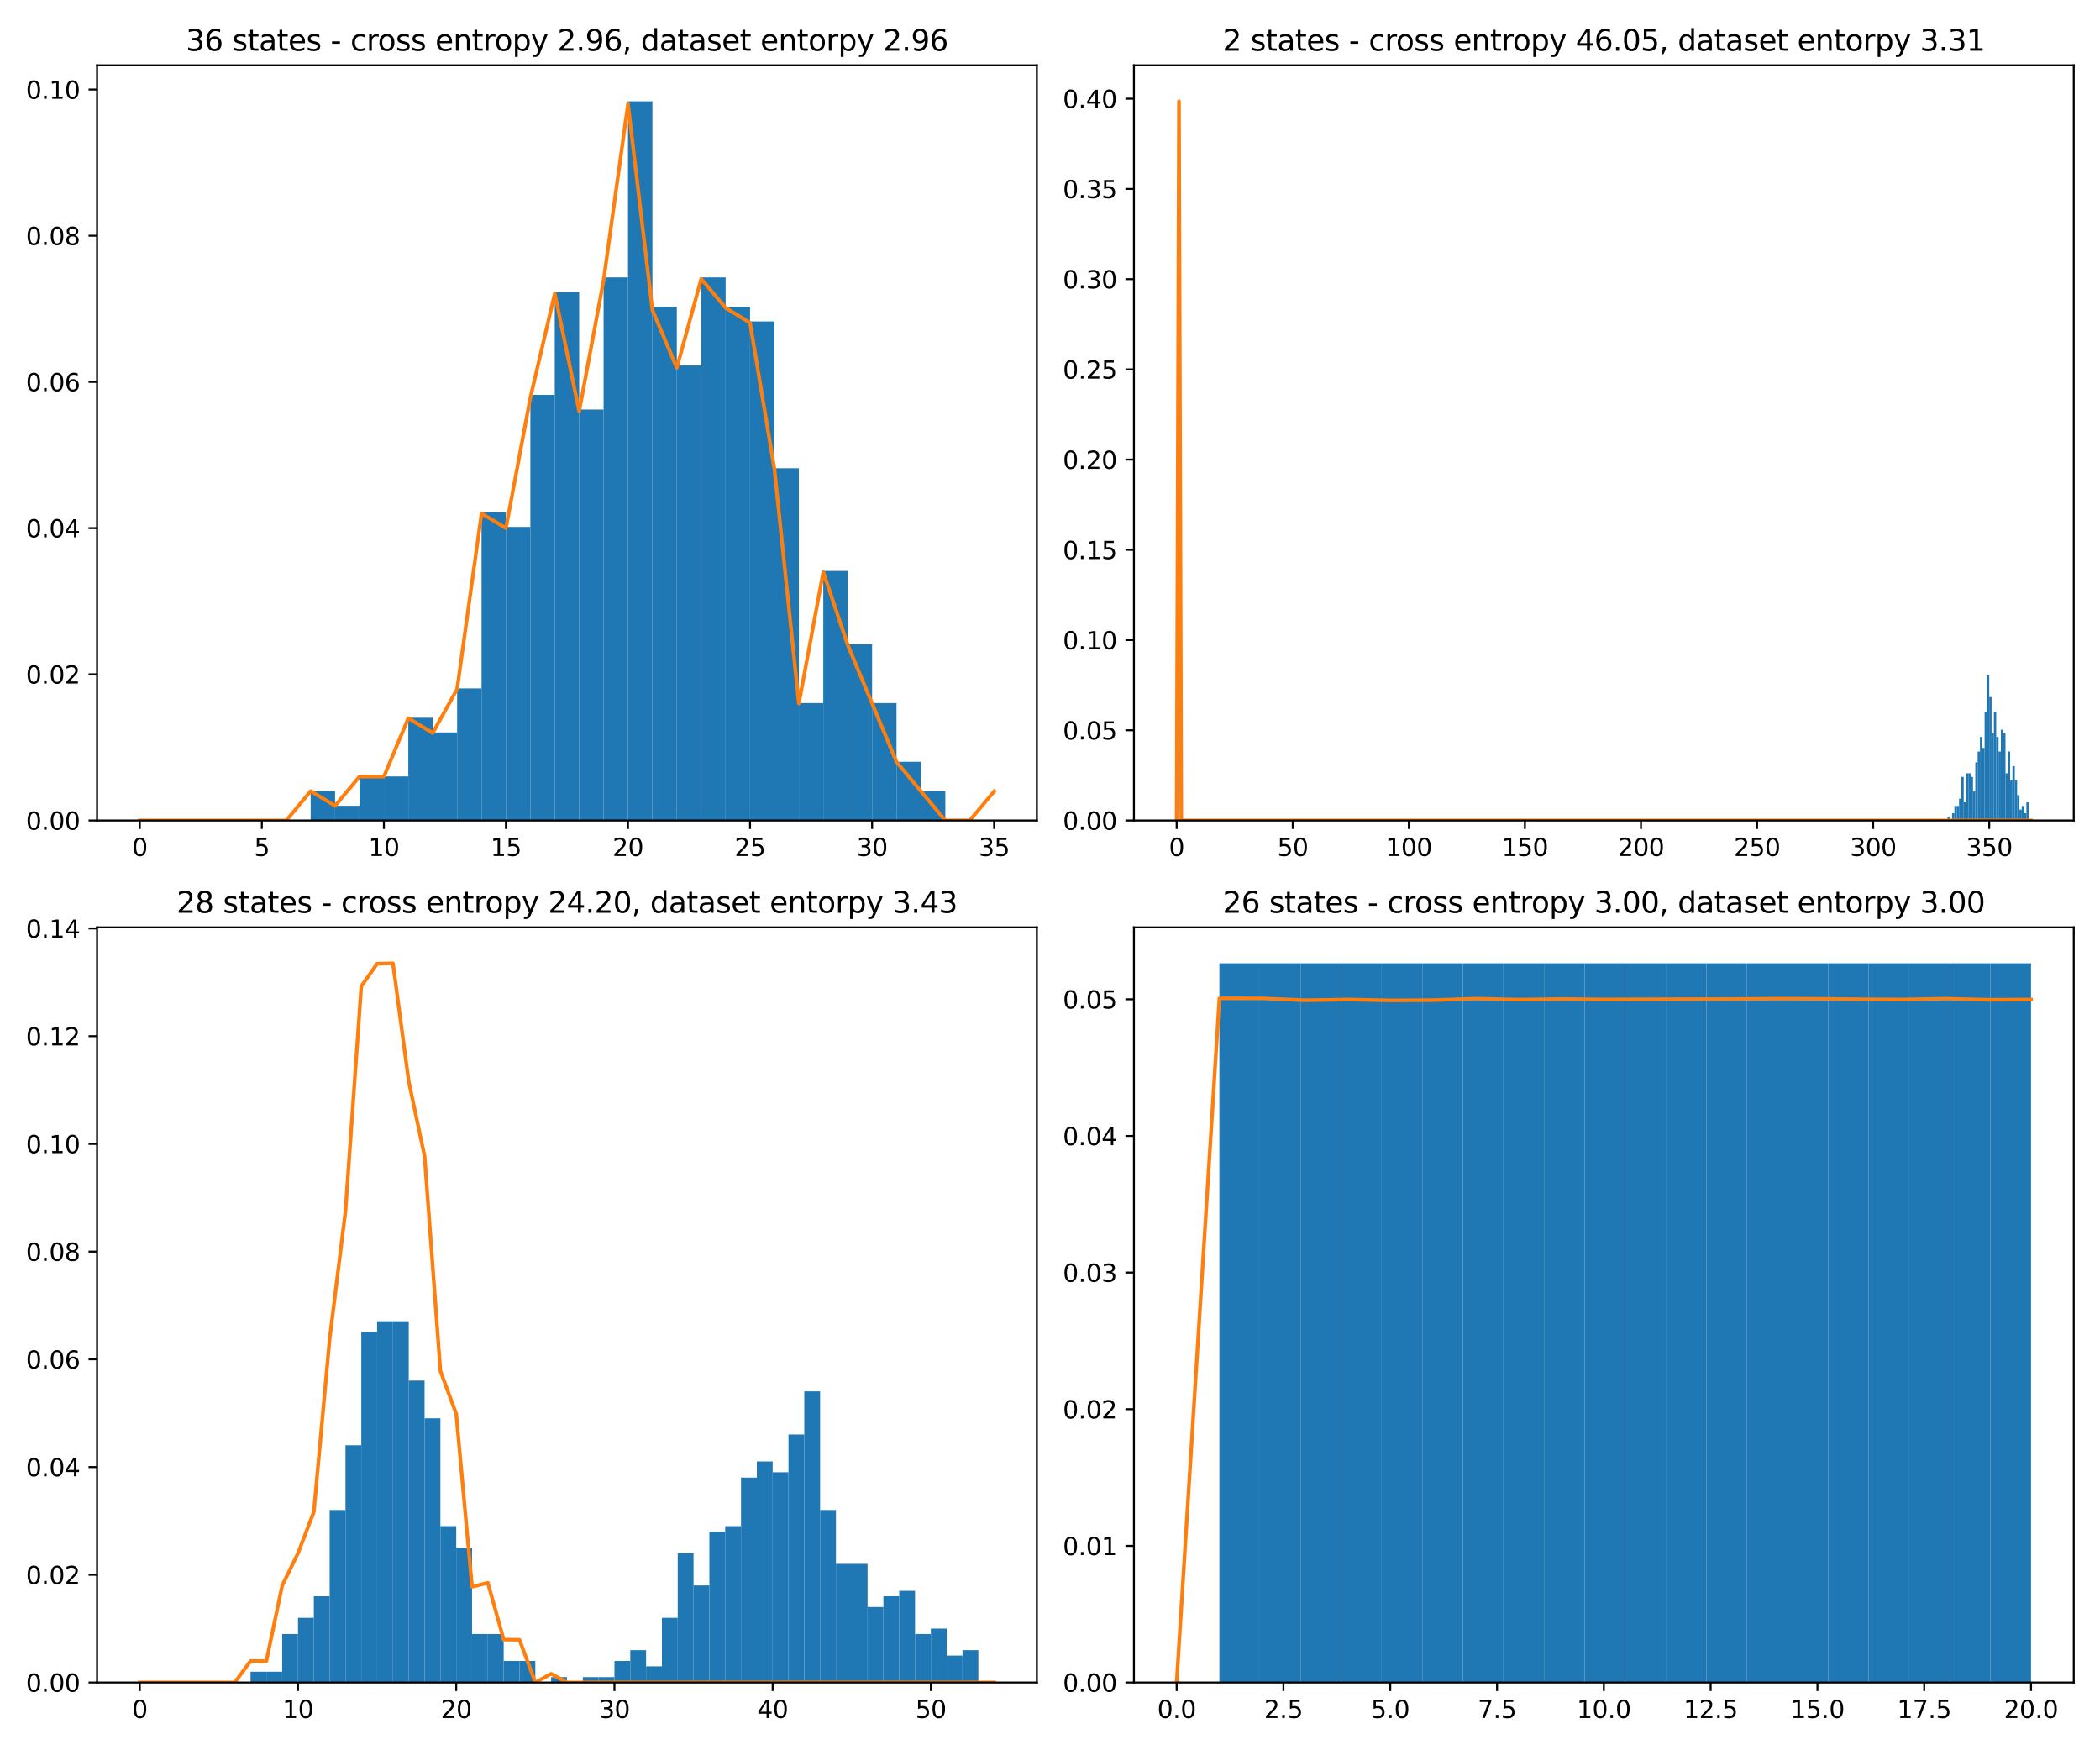 <?xml version="1.0" encoding="utf-8" standalone="no"?>
<!DOCTYPE svg PUBLIC "-//W3C//DTD SVG 1.1//EN"
  "http://www.w3.org/Graphics/SVG/1.1/DTD/svg11.dtd">
<svg xmlns:xlink="http://www.w3.org/1999/xlink" width="864pt" height="720pt" viewBox="0 0 864 720" xmlns="http://www.w3.org/2000/svg" version="1.1">
 <defs>
  <style type="text/css">*{stroke-linejoin: round; stroke-linecap: butt}</style>
 </defs>
 <g id="figure_1">
  <g id="patch_1">
   <path d="M 0 720 
L 864 720 
L 864 0 
L 0 0 
z
" style="fill: #ffffff"/>
  </g>
  <g id="axes_1">
   <g id="patch_2">
    <path d="M 39.94 337.52 
L 426.6 337.52 
L 426.6 26.88 
L 39.94 26.88 
z
" style="fill: #ffffff"/>
   </g>
   <g id="patch_3">
    <path d="M 127.817 337.52 
L 137.86 337.52 
L 137.86 325.445 
L 127.817 325.445 
z
" clip-path="url(#pffc7b76cfe)" style="fill: #1f77b4"/>
   </g>
   <g id="patch_4">
    <path d="M 137.86 337.52 
L 147.904 337.52 
L 147.904 331.482 
L 137.86 331.482 
z
" clip-path="url(#pffc7b76cfe)" style="fill: #1f77b4"/>
   </g>
   <g id="patch_5">
    <path d="M 147.904 337.52 
L 157.947 337.52 
L 157.947 319.407 
L 147.904 319.407 
z
" clip-path="url(#pffc7b76cfe)" style="fill: #1f77b4"/>
   </g>
   <g id="patch_6">
    <path d="M 157.947 337.52 
L 167.99 337.52 
L 167.99 319.407 
L 157.947 319.407 
z
" clip-path="url(#pffc7b76cfe)" style="fill: #1f77b4"/>
   </g>
   <g id="patch_7">
    <path d="M 167.99 337.52 
L 178.033 337.52 
L 178.033 295.256 
L 167.99 295.256 
z
" clip-path="url(#pffc7b76cfe)" style="fill: #1f77b4"/>
   </g>
   <g id="patch_8">
    <path d="M 178.033 337.52 
L 188.076 337.52 
L 188.076 301.294 
L 178.033 301.294 
z
" clip-path="url(#pffc7b76cfe)" style="fill: #1f77b4"/>
   </g>
   <g id="patch_9">
    <path d="M 188.076 337.52 
L 198.119 337.52 
L 198.119 283.181 
L 188.076 283.181 
z
" clip-path="url(#pffc7b76cfe)" style="fill: #1f77b4"/>
   </g>
   <g id="patch_10">
    <path d="M 198.119 337.52 
L 208.162 337.52 
L 208.162 210.728 
L 198.119 210.728 
z
" clip-path="url(#pffc7b76cfe)" style="fill: #1f77b4"/>
   </g>
   <g id="patch_11">
    <path d="M 208.162 337.52 
L 218.205 337.52 
L 218.205 216.766 
L 208.162 216.766 
z
" clip-path="url(#pffc7b76cfe)" style="fill: #1f77b4"/>
   </g>
   <g id="patch_12">
    <path d="M 218.205 337.52 
L 228.248 337.52 
L 228.248 162.427 
L 218.205 162.427 
z
" clip-path="url(#pffc7b76cfe)" style="fill: #1f77b4"/>
   </g>
   <g id="patch_13">
    <path d="M 228.248 337.52 
L 238.292 337.52 
L 238.292 120.163 
L 228.248 120.163 
z
" clip-path="url(#pffc7b76cfe)" style="fill: #1f77b4"/>
   </g>
   <g id="patch_14">
    <path d="M 238.292 337.52 
L 248.335 337.52 
L 248.335 168.464 
L 238.292 168.464 
z
" clip-path="url(#pffc7b76cfe)" style="fill: #1f77b4"/>
   </g>
   <g id="patch_15">
    <path d="M 248.335 337.52 
L 258.378 337.52 
L 258.378 114.125 
L 248.335 114.125 
z
" clip-path="url(#pffc7b76cfe)" style="fill: #1f77b4"/>
   </g>
   <g id="patch_16">
    <path d="M 258.378 337.52 
L 268.421 337.52 
L 268.421 41.672 
L 258.378 41.672 
z
" clip-path="url(#pffc7b76cfe)" style="fill: #1f77b4"/>
   </g>
   <g id="patch_17">
    <path d="M 268.421 337.52 
L 278.464 337.52 
L 278.464 126.2 
L 268.421 126.2 
z
" clip-path="url(#pffc7b76cfe)" style="fill: #1f77b4"/>
   </g>
   <g id="patch_18">
    <path d="M 278.464 337.52 
L 288.507 337.52 
L 288.507 150.351 
L 278.464 150.351 
z
" clip-path="url(#pffc7b76cfe)" style="fill: #1f77b4"/>
   </g>
   <g id="patch_19">
    <path d="M 288.507 337.52 
L 298.55 337.52 
L 298.55 114.125 
L 288.507 114.125 
z
" clip-path="url(#pffc7b76cfe)" style="fill: #1f77b4"/>
   </g>
   <g id="patch_20">
    <path d="M 298.55 337.52 
L 308.593 337.52 
L 308.593 126.2 
L 298.55 126.2 
z
" clip-path="url(#pffc7b76cfe)" style="fill: #1f77b4"/>
   </g>
   <g id="patch_21">
    <path d="M 308.593 337.52 
L 318.636 337.52 
L 318.636 132.238 
L 308.593 132.238 
z
" clip-path="url(#pffc7b76cfe)" style="fill: #1f77b4"/>
   </g>
   <g id="patch_22">
    <path d="M 318.636 337.52 
L 328.68 337.52 
L 328.68 192.615 
L 318.636 192.615 
z
" clip-path="url(#pffc7b76cfe)" style="fill: #1f77b4"/>
   </g>
   <g id="patch_23">
    <path d="M 328.68 337.52 
L 338.723 337.52 
L 338.723 289.218 
L 328.68 289.218 
z
" clip-path="url(#pffc7b76cfe)" style="fill: #1f77b4"/>
   </g>
   <g id="patch_24">
    <path d="M 338.723 337.52 
L 348.766 337.52 
L 348.766 234.879 
L 338.723 234.879 
z
" clip-path="url(#pffc7b76cfe)" style="fill: #1f77b4"/>
   </g>
   <g id="patch_25">
    <path d="M 348.766 337.52 
L 358.809 337.52 
L 358.809 265.068 
L 348.766 265.068 
z
" clip-path="url(#pffc7b76cfe)" style="fill: #1f77b4"/>
   </g>
   <g id="patch_26">
    <path d="M 358.809 337.52 
L 368.852 337.52 
L 368.852 289.218 
L 358.809 289.218 
z
" clip-path="url(#pffc7b76cfe)" style="fill: #1f77b4"/>
   </g>
   <g id="patch_27">
    <path d="M 368.852 337.52 
L 378.895 337.52 
L 378.895 313.369 
L 368.852 313.369 
z
" clip-path="url(#pffc7b76cfe)" style="fill: #1f77b4"/>
   </g>
   <g id="patch_28">
    <path d="M 378.895 337.52 
L 388.938 337.52 
L 388.938 325.445 
L 378.895 325.445 
z
" clip-path="url(#pffc7b76cfe)" style="fill: #1f77b4"/>
   </g>
   <g id="patch_29">
    <path d="M 388.938 337.52 
L 398.981 337.52 
L 398.981 337.52 
L 388.938 337.52 
z
" clip-path="url(#pffc7b76cfe)" style="fill: #1f77b4"/>
   </g>
   <g id="matplotlib.axis_1">
    <g id="xtick_1">
     <g id="line2d_1">
      <defs>
       <path id="m4d620cd5c3" d="M 0 0 
L 0 3.5 
" style="stroke: #000000; stroke-width: 0.8"/>
      </defs>
      <g>
       <use xlink:href="#m4d620cd5c3" x="57.515" y="337.52" style="stroke: #000000; stroke-width: 0.8"/>
      </g>
     </g>
     <g id="text_1">
      <!-- 0 -->
      <g transform="translate(54.334 352.118) scale(0.1 -0.1)">
       <defs>
        <path id="DejaVuSans-30" d="M 2034 4250 
Q 1547 4250 1301 3770 
Q 1056 3291 1056 2328 
Q 1056 1369 1301 889 
Q 1547 409 2034 409 
Q 2525 409 2770 889 
Q 3016 1369 3016 2328 
Q 3016 3291 2770 3770 
Q 2525 4250 2034 4250 
z
M 2034 4750 
Q 2819 4750 3233 4129 
Q 3647 3509 3647 2328 
Q 3647 1150 3233 529 
Q 2819 -91 2034 -91 
Q 1250 -91 836 529 
Q 422 1150 422 2328 
Q 422 3509 836 4129 
Q 1250 4750 2034 4750 
z
" transform="scale(0.016)"/>
       </defs>
       <use xlink:href="#DejaVuSans-30"/>
      </g>
     </g>
    </g>
    <g id="xtick_2">
     <g id="line2d_2">
      <g>
       <use xlink:href="#m4d620cd5c3" x="107.731" y="337.52" style="stroke: #000000; stroke-width: 0.8"/>
      </g>
     </g>
     <g id="text_2">
      <!-- 5 -->
      <g transform="translate(104.55 352.118) scale(0.1 -0.1)">
       <defs>
        <path id="DejaVuSans-35" d="M 691 4666 
L 3169 4666 
L 3169 4134 
L 1269 4134 
L 1269 2991 
Q 1406 3038 1543 3061 
Q 1681 3084 1819 3084 
Q 2600 3084 3056 2656 
Q 3513 2228 3513 1497 
Q 3513 744 3044 326 
Q 2575 -91 1722 -91 
Q 1428 -91 1123 -41 
Q 819 9 494 109 
L 494 744 
Q 775 591 1075 516 
Q 1375 441 1709 441 
Q 2250 441 2565 725 
Q 2881 1009 2881 1497 
Q 2881 1984 2565 2268 
Q 2250 2553 1709 2553 
Q 1456 2553 1204 2497 
Q 953 2441 691 2322 
L 691 4666 
z
" transform="scale(0.016)"/>
       </defs>
       <use xlink:href="#DejaVuSans-35"/>
      </g>
     </g>
    </g>
    <g id="xtick_3">
     <g id="line2d_3">
      <g>
       <use xlink:href="#m4d620cd5c3" x="157.947" y="337.52" style="stroke: #000000; stroke-width: 0.8"/>
      </g>
     </g>
     <g id="text_3">
      <!-- 10 -->
      <g transform="translate(151.584 352.118) scale(0.1 -0.1)">
       <defs>
        <path id="DejaVuSans-31" d="M 794 531 
L 1825 531 
L 1825 4091 
L 703 3866 
L 703 4441 
L 1819 4666 
L 2450 4666 
L 2450 531 
L 3481 531 
L 3481 0 
L 794 0 
L 794 531 
z
" transform="scale(0.016)"/>
       </defs>
       <use xlink:href="#DejaVuSans-31"/>
       <use xlink:href="#DejaVuSans-30" x="63.623"/>
      </g>
     </g>
    </g>
    <g id="xtick_4">
     <g id="line2d_4">
      <g>
       <use xlink:href="#m4d620cd5c3" x="208.162" y="337.52" style="stroke: #000000; stroke-width: 0.8"/>
      </g>
     </g>
     <g id="text_4">
      <!-- 15 -->
      <g transform="translate(201.8 352.118) scale(0.1 -0.1)">
       <use xlink:href="#DejaVuSans-31"/>
       <use xlink:href="#DejaVuSans-35" x="63.623"/>
      </g>
     </g>
    </g>
    <g id="xtick_5">
     <g id="line2d_5">
      <g>
       <use xlink:href="#m4d620cd5c3" x="258.378" y="337.52" style="stroke: #000000; stroke-width: 0.8"/>
      </g>
     </g>
     <g id="text_5">
      <!-- 20 -->
      <g transform="translate(252.015 352.118) scale(0.1 -0.1)">
       <defs>
        <path id="DejaVuSans-32" d="M 1228 531 
L 3431 531 
L 3431 0 
L 469 0 
L 469 531 
Q 828 903 1448 1529 
Q 2069 2156 2228 2338 
Q 2531 2678 2651 2914 
Q 2772 3150 2772 3378 
Q 2772 3750 2511 3984 
Q 2250 4219 1831 4219 
Q 1534 4219 1204 4116 
Q 875 4013 500 3803 
L 500 4441 
Q 881 4594 1212 4672 
Q 1544 4750 1819 4750 
Q 2544 4750 2975 4387 
Q 3406 4025 3406 3419 
Q 3406 3131 3298 2873 
Q 3191 2616 2906 2266 
Q 2828 2175 2409 1742 
Q 1991 1309 1228 531 
z
" transform="scale(0.016)"/>
       </defs>
       <use xlink:href="#DejaVuSans-32"/>
       <use xlink:href="#DejaVuSans-30" x="63.623"/>
      </g>
     </g>
    </g>
    <g id="xtick_6">
     <g id="line2d_6">
      <g>
       <use xlink:href="#m4d620cd5c3" x="308.593" y="337.52" style="stroke: #000000; stroke-width: 0.8"/>
      </g>
     </g>
     <g id="text_6">
      <!-- 25 -->
      <g transform="translate(302.231 352.118) scale(0.1 -0.1)">
       <use xlink:href="#DejaVuSans-32"/>
       <use xlink:href="#DejaVuSans-35" x="63.623"/>
      </g>
     </g>
    </g>
    <g id="xtick_7">
     <g id="line2d_7">
      <g>
       <use xlink:href="#m4d620cd5c3" x="358.809" y="337.52" style="stroke: #000000; stroke-width: 0.8"/>
      </g>
     </g>
     <g id="text_7">
      <!-- 30 -->
      <g transform="translate(352.446 352.118) scale(0.1 -0.1)">
       <defs>
        <path id="DejaVuSans-33" d="M 2597 2516 
Q 3050 2419 3304 2112 
Q 3559 1806 3559 1356 
Q 3559 666 3084 287 
Q 2609 -91 1734 -91 
Q 1441 -91 1130 -33 
Q 819 25 488 141 
L 488 750 
Q 750 597 1062 519 
Q 1375 441 1716 441 
Q 2309 441 2620 675 
Q 2931 909 2931 1356 
Q 2931 1769 2642 2001 
Q 2353 2234 1838 2234 
L 1294 2234 
L 1294 2753 
L 1863 2753 
Q 2328 2753 2575 2939 
Q 2822 3125 2822 3475 
Q 2822 3834 2567 4026 
Q 2313 4219 1838 4219 
Q 1578 4219 1281 4162 
Q 984 4106 628 3988 
L 628 4550 
Q 988 4650 1302 4700 
Q 1616 4750 1894 4750 
Q 2613 4750 3031 4423 
Q 3450 4097 3450 3541 
Q 3450 3153 3228 2886 
Q 3006 2619 2597 2516 
z
" transform="scale(0.016)"/>
       </defs>
       <use xlink:href="#DejaVuSans-33"/>
       <use xlink:href="#DejaVuSans-30" x="63.623"/>
      </g>
     </g>
    </g>
    <g id="xtick_8">
     <g id="line2d_8">
      <g>
       <use xlink:href="#m4d620cd5c3" x="409.025" y="337.52" style="stroke: #000000; stroke-width: 0.8"/>
      </g>
     </g>
     <g id="text_8">
      <!-- 35 -->
      <g transform="translate(402.662 352.118) scale(0.1 -0.1)">
       <use xlink:href="#DejaVuSans-33"/>
       <use xlink:href="#DejaVuSans-35" x="63.623"/>
      </g>
     </g>
    </g>
   </g>
   <g id="matplotlib.axis_2">
    <g id="ytick_1">
     <g id="line2d_9">
      <defs>
       <path id="m4721eac6e3" d="M 0 0 
L -3.5 0 
" style="stroke: #000000; stroke-width: 0.8"/>
      </defs>
      <g>
       <use xlink:href="#m4721eac6e3" x="39.94" y="337.52" style="stroke: #000000; stroke-width: 0.8"/>
      </g>
     </g>
     <g id="text_9">
      <!-- 0.00 -->
      <g transform="translate(10.674 341.319) scale(0.1 -0.1)">
       <defs>
        <path id="DejaVuSans-2e" d="M 684 794 
L 1344 794 
L 1344 0 
L 684 0 
L 684 794 
z
" transform="scale(0.016)"/>
       </defs>
       <use xlink:href="#DejaVuSans-30"/>
       <use xlink:href="#DejaVuSans-2e" x="63.623"/>
       <use xlink:href="#DejaVuSans-30" x="95.41"/>
       <use xlink:href="#DejaVuSans-30" x="159.033"/>
      </g>
     </g>
    </g>
    <g id="ytick_2">
     <g id="line2d_10">
      <g>
       <use xlink:href="#m4721eac6e3" x="39.94" y="277.384" style="stroke: #000000; stroke-width: 0.8"/>
      </g>
     </g>
     <g id="text_10">
      <!-- 0.02 -->
      <g transform="translate(10.674 281.184) scale(0.1 -0.1)">
       <use xlink:href="#DejaVuSans-30"/>
       <use xlink:href="#DejaVuSans-2e" x="63.623"/>
       <use xlink:href="#DejaVuSans-30" x="95.41"/>
       <use xlink:href="#DejaVuSans-32" x="159.033"/>
      </g>
     </g>
    </g>
    <g id="ytick_3">
     <g id="line2d_11">
      <g>
       <use xlink:href="#m4721eac6e3" x="39.94" y="217.249" style="stroke: #000000; stroke-width: 0.8"/>
      </g>
     </g>
     <g id="text_11">
      <!-- 0.04 -->
      <g transform="translate(10.674 221.048) scale(0.1 -0.1)">
       <defs>
        <path id="DejaVuSans-34" d="M 2419 4116 
L 825 1625 
L 2419 1625 
L 2419 4116 
z
M 2253 4666 
L 3047 4666 
L 3047 1625 
L 3713 1625 
L 3713 1100 
L 3047 1100 
L 3047 0 
L 2419 0 
L 2419 1100 
L 313 1100 
L 313 1709 
L 2253 4666 
z
" transform="scale(0.016)"/>
       </defs>
       <use xlink:href="#DejaVuSans-30"/>
       <use xlink:href="#DejaVuSans-2e" x="63.623"/>
       <use xlink:href="#DejaVuSans-30" x="95.41"/>
       <use xlink:href="#DejaVuSans-34" x="159.033"/>
      </g>
     </g>
    </g>
    <g id="ytick_4">
     <g id="line2d_12">
      <g>
       <use xlink:href="#m4721eac6e3" x="39.94" y="157.113" style="stroke: #000000; stroke-width: 0.8"/>
      </g>
     </g>
     <g id="text_12">
      <!-- 0.06 -->
      <g transform="translate(10.674 160.913) scale(0.1 -0.1)">
       <defs>
        <path id="DejaVuSans-36" d="M 2113 2584 
Q 1688 2584 1439 2293 
Q 1191 2003 1191 1497 
Q 1191 994 1439 701 
Q 1688 409 2113 409 
Q 2538 409 2786 701 
Q 3034 994 3034 1497 
Q 3034 2003 2786 2293 
Q 2538 2584 2113 2584 
z
M 3366 4563 
L 3366 3988 
Q 3128 4100 2886 4159 
Q 2644 4219 2406 4219 
Q 1781 4219 1451 3797 
Q 1122 3375 1075 2522 
Q 1259 2794 1537 2939 
Q 1816 3084 2150 3084 
Q 2853 3084 3261 2657 
Q 3669 2231 3669 1497 
Q 3669 778 3244 343 
Q 2819 -91 2113 -91 
Q 1303 -91 875 529 
Q 447 1150 447 2328 
Q 447 3434 972 4092 
Q 1497 4750 2381 4750 
Q 2619 4750 2861 4703 
Q 3103 4656 3366 4563 
z
" transform="scale(0.016)"/>
       </defs>
       <use xlink:href="#DejaVuSans-30"/>
       <use xlink:href="#DejaVuSans-2e" x="63.623"/>
       <use xlink:href="#DejaVuSans-30" x="95.41"/>
       <use xlink:href="#DejaVuSans-36" x="159.033"/>
      </g>
     </g>
    </g>
    <g id="ytick_5">
     <g id="line2d_13">
      <g>
       <use xlink:href="#m4721eac6e3" x="39.94" y="96.978" style="stroke: #000000; stroke-width: 0.8"/>
      </g>
     </g>
     <g id="text_13">
      <!-- 0.08 -->
      <g transform="translate(10.674 100.777) scale(0.1 -0.1)">
       <defs>
        <path id="DejaVuSans-38" d="M 2034 2216 
Q 1584 2216 1326 1975 
Q 1069 1734 1069 1313 
Q 1069 891 1326 650 
Q 1584 409 2034 409 
Q 2484 409 2743 651 
Q 3003 894 3003 1313 
Q 3003 1734 2745 1975 
Q 2488 2216 2034 2216 
z
M 1403 2484 
Q 997 2584 770 2862 
Q 544 3141 544 3541 
Q 544 4100 942 4425 
Q 1341 4750 2034 4750 
Q 2731 4750 3128 4425 
Q 3525 4100 3525 3541 
Q 3525 3141 3298 2862 
Q 3072 2584 2669 2484 
Q 3125 2378 3379 2068 
Q 3634 1759 3634 1313 
Q 3634 634 3220 271 
Q 2806 -91 2034 -91 
Q 1263 -91 848 271 
Q 434 634 434 1313 
Q 434 1759 690 2068 
Q 947 2378 1403 2484 
z
M 1172 3481 
Q 1172 3119 1398 2916 
Q 1625 2713 2034 2713 
Q 2441 2713 2670 2916 
Q 2900 3119 2900 3481 
Q 2900 3844 2670 4047 
Q 2441 4250 2034 4250 
Q 1625 4250 1398 4047 
Q 1172 3844 1172 3481 
z
" transform="scale(0.016)"/>
       </defs>
       <use xlink:href="#DejaVuSans-30"/>
       <use xlink:href="#DejaVuSans-2e" x="63.623"/>
       <use xlink:href="#DejaVuSans-30" x="95.41"/>
       <use xlink:href="#DejaVuSans-38" x="159.033"/>
      </g>
     </g>
    </g>
    <g id="ytick_6">
     <g id="line2d_14">
      <g>
       <use xlink:href="#m4721eac6e3" x="39.94" y="36.842" style="stroke: #000000; stroke-width: 0.8"/>
      </g>
     </g>
     <g id="text_14">
      <!-- 0.10 -->
      <g transform="translate(10.674 40.641) scale(0.1 -0.1)">
       <use xlink:href="#DejaVuSans-30"/>
       <use xlink:href="#DejaVuSans-2e" x="63.623"/>
       <use xlink:href="#DejaVuSans-31" x="95.41"/>
       <use xlink:href="#DejaVuSans-30" x="159.033"/>
      </g>
     </g>
    </g>
   </g>
   <g id="line2d_15">
    <path d="M 57.515 337.52 
L 67.559 337.519 
L 77.602 337.519 
L 87.645 337.519 
L 97.688 337.519 
L 107.731 337.519 
L 117.774 337.519 
L 127.817 325.437 
L 137.86 331.47 
L 147.904 319.474 
L 157.947 319.476 
L 167.99 295.441 
L 178.033 301.522 
L 188.076 283.437 
L 198.119 211.228 
L 208.162 217.251 
L 218.205 163.563 
L 228.248 120.786 
L 238.292 169.174 
L 248.335 115.365 
L 258.378 42.797 
L 268.421 127.551 
L 278.464 151.308 
L 288.507 114.722 
L 298.55 126.661 
L 308.593 132.802 
L 318.636 193.096 
L 328.68 289.374 
L 338.723 235.313 
L 348.766 265.268 
L 358.809 289.364 
L 368.852 313.412 
L 378.895 325.473 
L 388.938 337.514 
L 398.981 337.515 
L 409.025 325.519 
" clip-path="url(#pffc7b76cfe)" style="fill: none; stroke: #ff7f0e; stroke-width: 1.5; stroke-linecap: square"/>
   </g>
   <g id="patch_30">
    <path d="M 39.94 337.52 
L 39.94 26.88 
" style="fill: none; stroke: #000000; stroke-width: 0.8; stroke-linejoin: miter; stroke-linecap: square"/>
   </g>
   <g id="patch_31">
    <path d="M 426.6 337.52 
L 426.6 26.88 
" style="fill: none; stroke: #000000; stroke-width: 0.8; stroke-linejoin: miter; stroke-linecap: square"/>
   </g>
   <g id="patch_32">
    <path d="M 39.94 337.52 
L 426.6 337.52 
" style="fill: none; stroke: #000000; stroke-width: 0.8; stroke-linejoin: miter; stroke-linecap: square"/>
   </g>
   <g id="patch_33">
    <path d="M 39.94 26.88 
L 426.6 26.88 
" style="fill: none; stroke: #000000; stroke-width: 0.8; stroke-linejoin: miter; stroke-linecap: square"/>
   </g>
   <g id="text_15">
    <!-- 36 states - cross entropy 2.96, dataset entorpy 2.96 -->
    <g transform="translate(76.473 20.88) scale(0.12 -0.12)">
     <defs>
      <path id="DejaVuSans-20" transform="scale(0.016)"/>
      <path id="DejaVuSans-73" d="M 2834 3397 
L 2834 2853 
Q 2591 2978 2328 3040 
Q 2066 3103 1784 3103 
Q 1356 3103 1142 2972 
Q 928 2841 928 2578 
Q 928 2378 1081 2264 
Q 1234 2150 1697 2047 
L 1894 2003 
Q 2506 1872 2764 1633 
Q 3022 1394 3022 966 
Q 3022 478 2636 193 
Q 2250 -91 1575 -91 
Q 1294 -91 989 -36 
Q 684 19 347 128 
L 347 722 
Q 666 556 975 473 
Q 1284 391 1588 391 
Q 1994 391 2212 530 
Q 2431 669 2431 922 
Q 2431 1156 2273 1281 
Q 2116 1406 1581 1522 
L 1381 1569 
Q 847 1681 609 1914 
Q 372 2147 372 2553 
Q 372 3047 722 3315 
Q 1072 3584 1716 3584 
Q 2034 3584 2315 3537 
Q 2597 3491 2834 3397 
z
" transform="scale(0.016)"/>
      <path id="DejaVuSans-74" d="M 1172 4494 
L 1172 3500 
L 2356 3500 
L 2356 3053 
L 1172 3053 
L 1172 1153 
Q 1172 725 1289 603 
Q 1406 481 1766 481 
L 2356 481 
L 2356 0 
L 1766 0 
Q 1100 0 847 248 
Q 594 497 594 1153 
L 594 3053 
L 172 3053 
L 172 3500 
L 594 3500 
L 594 4494 
L 1172 4494 
z
" transform="scale(0.016)"/>
      <path id="DejaVuSans-61" d="M 2194 1759 
Q 1497 1759 1228 1600 
Q 959 1441 959 1056 
Q 959 750 1161 570 
Q 1363 391 1709 391 
Q 2188 391 2477 730 
Q 2766 1069 2766 1631 
L 2766 1759 
L 2194 1759 
z
M 3341 1997 
L 3341 0 
L 2766 0 
L 2766 531 
Q 2569 213 2275 61 
Q 1981 -91 1556 -91 
Q 1019 -91 701 211 
Q 384 513 384 1019 
Q 384 1609 779 1909 
Q 1175 2209 1959 2209 
L 2766 2209 
L 2766 2266 
Q 2766 2663 2505 2880 
Q 2244 3097 1772 3097 
Q 1472 3097 1187 3025 
Q 903 2953 641 2809 
L 641 3341 
Q 956 3463 1253 3523 
Q 1550 3584 1831 3584 
Q 2591 3584 2966 3190 
Q 3341 2797 3341 1997 
z
" transform="scale(0.016)"/>
      <path id="DejaVuSans-65" d="M 3597 1894 
L 3597 1613 
L 953 1613 
Q 991 1019 1311 708 
Q 1631 397 2203 397 
Q 2534 397 2845 478 
Q 3156 559 3463 722 
L 3463 178 
Q 3153 47 2828 -22 
Q 2503 -91 2169 -91 
Q 1331 -91 842 396 
Q 353 884 353 1716 
Q 353 2575 817 3079 
Q 1281 3584 2069 3584 
Q 2775 3584 3186 3129 
Q 3597 2675 3597 1894 
z
M 3022 2063 
Q 3016 2534 2758 2815 
Q 2500 3097 2075 3097 
Q 1594 3097 1305 2825 
Q 1016 2553 972 2059 
L 3022 2063 
z
" transform="scale(0.016)"/>
      <path id="DejaVuSans-2d" d="M 313 2009 
L 1997 2009 
L 1997 1497 
L 313 1497 
L 313 2009 
z
" transform="scale(0.016)"/>
      <path id="DejaVuSans-63" d="M 3122 3366 
L 3122 2828 
Q 2878 2963 2633 3030 
Q 2388 3097 2138 3097 
Q 1578 3097 1268 2742 
Q 959 2388 959 1747 
Q 959 1106 1268 751 
Q 1578 397 2138 397 
Q 2388 397 2633 464 
Q 2878 531 3122 666 
L 3122 134 
Q 2881 22 2623 -34 
Q 2366 -91 2075 -91 
Q 1284 -91 818 406 
Q 353 903 353 1747 
Q 353 2603 823 3093 
Q 1294 3584 2113 3584 
Q 2378 3584 2631 3529 
Q 2884 3475 3122 3366 
z
" transform="scale(0.016)"/>
      <path id="DejaVuSans-72" d="M 2631 2963 
Q 2534 3019 2420 3045 
Q 2306 3072 2169 3072 
Q 1681 3072 1420 2755 
Q 1159 2438 1159 1844 
L 1159 0 
L 581 0 
L 581 3500 
L 1159 3500 
L 1159 2956 
Q 1341 3275 1631 3429 
Q 1922 3584 2338 3584 
Q 2397 3584 2469 3576 
Q 2541 3569 2628 3553 
L 2631 2963 
z
" transform="scale(0.016)"/>
      <path id="DejaVuSans-6f" d="M 1959 3097 
Q 1497 3097 1228 2736 
Q 959 2375 959 1747 
Q 959 1119 1226 758 
Q 1494 397 1959 397 
Q 2419 397 2687 759 
Q 2956 1122 2956 1747 
Q 2956 2369 2687 2733 
Q 2419 3097 1959 3097 
z
M 1959 3584 
Q 2709 3584 3137 3096 
Q 3566 2609 3566 1747 
Q 3566 888 3137 398 
Q 2709 -91 1959 -91 
Q 1206 -91 779 398 
Q 353 888 353 1747 
Q 353 2609 779 3096 
Q 1206 3584 1959 3584 
z
" transform="scale(0.016)"/>
      <path id="DejaVuSans-6e" d="M 3513 2113 
L 3513 0 
L 2938 0 
L 2938 2094 
Q 2938 2591 2744 2837 
Q 2550 3084 2163 3084 
Q 1697 3084 1428 2787 
Q 1159 2491 1159 1978 
L 1159 0 
L 581 0 
L 581 3500 
L 1159 3500 
L 1159 2956 
Q 1366 3272 1645 3428 
Q 1925 3584 2291 3584 
Q 2894 3584 3203 3211 
Q 3513 2838 3513 2113 
z
" transform="scale(0.016)"/>
      <path id="DejaVuSans-70" d="M 1159 525 
L 1159 -1331 
L 581 -1331 
L 581 3500 
L 1159 3500 
L 1159 2969 
Q 1341 3281 1617 3432 
Q 1894 3584 2278 3584 
Q 2916 3584 3314 3078 
Q 3713 2572 3713 1747 
Q 3713 922 3314 415 
Q 2916 -91 2278 -91 
Q 1894 -91 1617 61 
Q 1341 213 1159 525 
z
M 3116 1747 
Q 3116 2381 2855 2742 
Q 2594 3103 2138 3103 
Q 1681 3103 1420 2742 
Q 1159 2381 1159 1747 
Q 1159 1113 1420 752 
Q 1681 391 2138 391 
Q 2594 391 2855 752 
Q 3116 1113 3116 1747 
z
" transform="scale(0.016)"/>
      <path id="DejaVuSans-79" d="M 2059 -325 
Q 1816 -950 1584 -1140 
Q 1353 -1331 966 -1331 
L 506 -1331 
L 506 -850 
L 844 -850 
Q 1081 -850 1212 -737 
Q 1344 -625 1503 -206 
L 1606 56 
L 191 3500 
L 800 3500 
L 1894 763 
L 2988 3500 
L 3597 3500 
L 2059 -325 
z
" transform="scale(0.016)"/>
      <path id="DejaVuSans-39" d="M 703 97 
L 703 672 
Q 941 559 1184 500 
Q 1428 441 1663 441 
Q 2288 441 2617 861 
Q 2947 1281 2994 2138 
Q 2813 1869 2534 1725 
Q 2256 1581 1919 1581 
Q 1219 1581 811 2004 
Q 403 2428 403 3163 
Q 403 3881 828 4315 
Q 1253 4750 1959 4750 
Q 2769 4750 3195 4129 
Q 3622 3509 3622 2328 
Q 3622 1225 3098 567 
Q 2575 -91 1691 -91 
Q 1453 -91 1209 -44 
Q 966 3 703 97 
z
M 1959 2075 
Q 2384 2075 2632 2365 
Q 2881 2656 2881 3163 
Q 2881 3666 2632 3958 
Q 2384 4250 1959 4250 
Q 1534 4250 1286 3958 
Q 1038 3666 1038 3163 
Q 1038 2656 1286 2365 
Q 1534 2075 1959 2075 
z
" transform="scale(0.016)"/>
      <path id="DejaVuSans-2c" d="M 750 794 
L 1409 794 
L 1409 256 
L 897 -744 
L 494 -744 
L 750 256 
L 750 794 
z
" transform="scale(0.016)"/>
      <path id="DejaVuSans-64" d="M 2906 2969 
L 2906 4863 
L 3481 4863 
L 3481 0 
L 2906 0 
L 2906 525 
Q 2725 213 2448 61 
Q 2172 -91 1784 -91 
Q 1150 -91 751 415 
Q 353 922 353 1747 
Q 353 2572 751 3078 
Q 1150 3584 1784 3584 
Q 2172 3584 2448 3432 
Q 2725 3281 2906 2969 
z
M 947 1747 
Q 947 1113 1208 752 
Q 1469 391 1925 391 
Q 2381 391 2643 752 
Q 2906 1113 2906 1747 
Q 2906 2381 2643 2742 
Q 2381 3103 1925 3103 
Q 1469 3103 1208 2742 
Q 947 2381 947 1747 
z
" transform="scale(0.016)"/>
     </defs>
     <use xlink:href="#DejaVuSans-33"/>
     <use xlink:href="#DejaVuSans-36" x="63.623"/>
     <use xlink:href="#DejaVuSans-20" x="127.246"/>
     <use xlink:href="#DejaVuSans-73" x="159.033"/>
     <use xlink:href="#DejaVuSans-74" x="211.133"/>
     <use xlink:href="#DejaVuSans-61" x="250.342"/>
     <use xlink:href="#DejaVuSans-74" x="311.621"/>
     <use xlink:href="#DejaVuSans-65" x="350.83"/>
     <use xlink:href="#DejaVuSans-73" x="412.354"/>
     <use xlink:href="#DejaVuSans-20" x="464.453"/>
     <use xlink:href="#DejaVuSans-2d" x="496.24"/>
     <use xlink:href="#DejaVuSans-20" x="532.324"/>
     <use xlink:href="#DejaVuSans-63" x="564.111"/>
     <use xlink:href="#DejaVuSans-72" x="619.092"/>
     <use xlink:href="#DejaVuSans-6f" x="657.955"/>
     <use xlink:href="#DejaVuSans-73" x="719.137"/>
     <use xlink:href="#DejaVuSans-73" x="771.236"/>
     <use xlink:href="#DejaVuSans-20" x="823.336"/>
     <use xlink:href="#DejaVuSans-65" x="855.123"/>
     <use xlink:href="#DejaVuSans-6e" x="916.646"/>
     <use xlink:href="#DejaVuSans-74" x="980.025"/>
     <use xlink:href="#DejaVuSans-72" x="1019.234"/>
     <use xlink:href="#DejaVuSans-6f" x="1058.098"/>
     <use xlink:href="#DejaVuSans-70" x="1119.279"/>
     <use xlink:href="#DejaVuSans-79" x="1182.756"/>
     <use xlink:href="#DejaVuSans-20" x="1241.936"/>
     <use xlink:href="#DejaVuSans-32" x="1273.723"/>
     <use xlink:href="#DejaVuSans-2e" x="1337.346"/>
     <use xlink:href="#DejaVuSans-39" x="1369.133"/>
     <use xlink:href="#DejaVuSans-36" x="1432.756"/>
     <use xlink:href="#DejaVuSans-2c" x="1496.379"/>
     <use xlink:href="#DejaVuSans-20" x="1528.166"/>
     <use xlink:href="#DejaVuSans-64" x="1559.953"/>
     <use xlink:href="#DejaVuSans-61" x="1623.43"/>
     <use xlink:href="#DejaVuSans-74" x="1684.709"/>
     <use xlink:href="#DejaVuSans-61" x="1723.918"/>
     <use xlink:href="#DejaVuSans-73" x="1785.197"/>
     <use xlink:href="#DejaVuSans-65" x="1837.297"/>
     <use xlink:href="#DejaVuSans-74" x="1898.82"/>
     <use xlink:href="#DejaVuSans-20" x="1938.029"/>
     <use xlink:href="#DejaVuSans-65" x="1969.816"/>
     <use xlink:href="#DejaVuSans-6e" x="2031.34"/>
     <use xlink:href="#DejaVuSans-74" x="2094.719"/>
     <use xlink:href="#DejaVuSans-6f" x="2133.928"/>
     <use xlink:href="#DejaVuSans-72" x="2195.109"/>
     <use xlink:href="#DejaVuSans-70" x="2236.223"/>
     <use xlink:href="#DejaVuSans-79" x="2299.699"/>
     <use xlink:href="#DejaVuSans-20" x="2358.879"/>
     <use xlink:href="#DejaVuSans-32" x="2390.666"/>
     <use xlink:href="#DejaVuSans-2e" x="2454.289"/>
     <use xlink:href="#DejaVuSans-39" x="2486.076"/>
     <use xlink:href="#DejaVuSans-36" x="2549.699"/>
    </g>
   </g>
  </g>
  <g id="axes_2">
   <g id="patch_34">
    <path d="M 466.54 337.52 
L 853.2 337.52 
L 853.2 26.88 
L 466.54 26.88 
z
" style="fill: #ffffff"/>
   </g>
   <g id="patch_35">
    <path d="M 801.238 337.52 
L 802.193 337.52 
L 802.193 336.026 
L 801.238 336.026 
z
" clip-path="url(#p9215f0c297)" style="fill: #1f77b4"/>
   </g>
   <g id="patch_36">
    <path d="M 802.193 337.52 
L 803.148 337.52 
L 803.148 337.52 
L 802.193 337.52 
z
" clip-path="url(#p9215f0c297)" style="fill: #1f77b4"/>
   </g>
   <g id="patch_37">
    <path d="M 803.148 337.52 
L 804.103 337.52 
L 804.103 334.533 
L 803.148 334.533 
z
" clip-path="url(#p9215f0c297)" style="fill: #1f77b4"/>
   </g>
   <g id="patch_38">
    <path d="M 804.103 337.52 
L 805.059 337.52 
L 805.059 331.546 
L 804.103 331.546 
z
" clip-path="url(#p9215f0c297)" style="fill: #1f77b4"/>
   </g>
   <g id="patch_39">
    <path d="M 805.059 337.52 
L 806.014 337.52 
L 806.014 331.546 
L 805.059 331.546 
z
" clip-path="url(#p9215f0c297)" style="fill: #1f77b4"/>
   </g>
   <g id="patch_40">
    <path d="M 806.014 337.52 
L 806.969 337.52 
L 806.969 328.559 
L 806.014 328.559 
z
" clip-path="url(#p9215f0c297)" style="fill: #1f77b4"/>
   </g>
   <g id="patch_41">
    <path d="M 806.969 337.52 
L 807.924 337.52 
L 807.924 319.597 
L 806.969 319.597 
z
" clip-path="url(#p9215f0c297)" style="fill: #1f77b4"/>
   </g>
   <g id="patch_42">
    <path d="M 807.924 337.52 
L 808.879 337.52 
L 808.879 330.052 
L 807.924 330.052 
z
" clip-path="url(#p9215f0c297)" style="fill: #1f77b4"/>
   </g>
   <g id="patch_43">
    <path d="M 808.879 337.52 
L 809.834 337.52 
L 809.834 318.104 
L 808.879 318.104 
z
" clip-path="url(#p9215f0c297)" style="fill: #1f77b4"/>
   </g>
   <g id="patch_44">
    <path d="M 809.834 337.52 
L 810.79 337.52 
L 810.79 318.104 
L 809.834 318.104 
z
" clip-path="url(#p9215f0c297)" style="fill: #1f77b4"/>
   </g>
   <g id="patch_45">
    <path d="M 810.79 337.52 
L 811.745 337.52 
L 811.745 319.597 
L 810.79 319.597 
z
" clip-path="url(#p9215f0c297)" style="fill: #1f77b4"/>
   </g>
   <g id="patch_46">
    <path d="M 811.745 337.52 
L 812.7 337.52 
L 812.7 325.572 
L 811.745 325.572 
z
" clip-path="url(#p9215f0c297)" style="fill: #1f77b4"/>
   </g>
   <g id="patch_47">
    <path d="M 812.7 337.52 
L 813.655 337.52 
L 813.655 313.623 
L 812.7 313.623 
z
" clip-path="url(#p9215f0c297)" style="fill: #1f77b4"/>
   </g>
   <g id="patch_48">
    <path d="M 813.655 337.52 
L 814.61 337.52 
L 814.61 309.142 
L 813.655 309.142 
z
" clip-path="url(#p9215f0c297)" style="fill: #1f77b4"/>
   </g>
   <g id="patch_49">
    <path d="M 814.61 337.52 
L 815.566 337.52 
L 815.566 303.168 
L 814.61 303.168 
z
" clip-path="url(#p9215f0c297)" style="fill: #1f77b4"/>
   </g>
   <g id="patch_50">
    <path d="M 815.566 337.52 
L 816.521 337.52 
L 816.521 307.649 
L 815.566 307.649 
z
" clip-path="url(#p9215f0c297)" style="fill: #1f77b4"/>
   </g>
   <g id="patch_51">
    <path d="M 816.521 337.52 
L 817.476 337.52 
L 817.476 292.713 
L 816.521 292.713 
z
" clip-path="url(#p9215f0c297)" style="fill: #1f77b4"/>
   </g>
   <g id="patch_52">
    <path d="M 817.476 337.52 
L 818.431 337.52 
L 818.431 277.778 
L 817.476 277.778 
z
" clip-path="url(#p9215f0c297)" style="fill: #1f77b4"/>
   </g>
   <g id="patch_53">
    <path d="M 818.431 337.52 
L 819.386 337.52 
L 819.386 286.739 
L 818.431 286.739 
z
" clip-path="url(#p9215f0c297)" style="fill: #1f77b4"/>
   </g>
   <g id="patch_54">
    <path d="M 819.386 337.52 
L 820.342 337.52 
L 820.342 301.675 
L 819.386 301.675 
z
" clip-path="url(#p9215f0c297)" style="fill: #1f77b4"/>
   </g>
   <g id="patch_55">
    <path d="M 820.342 337.52 
L 821.297 337.52 
L 821.297 292.713 
L 820.342 292.713 
z
" clip-path="url(#p9215f0c297)" style="fill: #1f77b4"/>
   </g>
   <g id="patch_56">
    <path d="M 821.297 337.52 
L 822.252 337.52 
L 822.252 303.168 
L 821.297 303.168 
z
" clip-path="url(#p9215f0c297)" style="fill: #1f77b4"/>
   </g>
   <g id="patch_57">
    <path d="M 822.252 337.52 
L 823.207 337.52 
L 823.207 309.142 
L 822.252 309.142 
z
" clip-path="url(#p9215f0c297)" style="fill: #1f77b4"/>
   </g>
   <g id="patch_58">
    <path d="M 823.207 337.52 
L 824.162 337.52 
L 824.162 300.181 
L 823.207 300.181 
z
" clip-path="url(#p9215f0c297)" style="fill: #1f77b4"/>
   </g>
   <g id="patch_59">
    <path d="M 824.162 337.52 
L 825.117 337.52 
L 825.117 301.675 
L 824.162 301.675 
z
" clip-path="url(#p9215f0c297)" style="fill: #1f77b4"/>
   </g>
   <g id="patch_60">
    <path d="M 825.117 337.52 
L 826.073 337.52 
L 826.073 318.104 
L 825.117 318.104 
z
" clip-path="url(#p9215f0c297)" style="fill: #1f77b4"/>
   </g>
   <g id="patch_61">
    <path d="M 826.073 337.52 
L 827.028 337.52 
L 827.028 309.142 
L 826.073 309.142 
z
" clip-path="url(#p9215f0c297)" style="fill: #1f77b4"/>
   </g>
   <g id="patch_62">
    <path d="M 827.028 337.52 
L 827.983 337.52 
L 827.983 321.091 
L 827.028 321.091 
z
" clip-path="url(#p9215f0c297)" style="fill: #1f77b4"/>
   </g>
   <g id="patch_63">
    <path d="M 827.983 337.52 
L 828.938 337.52 
L 828.938 315.117 
L 827.983 315.117 
z
" clip-path="url(#p9215f0c297)" style="fill: #1f77b4"/>
   </g>
   <g id="patch_64">
    <path d="M 828.938 337.52 
L 829.893 337.52 
L 829.893 321.091 
L 828.938 321.091 
z
" clip-path="url(#p9215f0c297)" style="fill: #1f77b4"/>
   </g>
   <g id="patch_65">
    <path d="M 829.893 337.52 
L 830.849 337.52 
L 830.849 327.065 
L 829.893 327.065 
z
" clip-path="url(#p9215f0c297)" style="fill: #1f77b4"/>
   </g>
   <g id="patch_66">
    <path d="M 830.849 337.52 
L 831.804 337.52 
L 831.804 333.039 
L 830.849 333.039 
z
" clip-path="url(#p9215f0c297)" style="fill: #1f77b4"/>
   </g>
   <g id="patch_67">
    <path d="M 831.804 337.52 
L 832.759 337.52 
L 832.759 331.546 
L 831.804 331.546 
z
" clip-path="url(#p9215f0c297)" style="fill: #1f77b4"/>
   </g>
   <g id="patch_68">
    <path d="M 832.759 337.52 
L 833.714 337.52 
L 833.714 334.533 
L 832.759 334.533 
z
" clip-path="url(#p9215f0c297)" style="fill: #1f77b4"/>
   </g>
   <g id="patch_69">
    <path d="M 833.714 337.52 
L 834.669 337.52 
L 834.669 330.052 
L 833.714 330.052 
z
" clip-path="url(#p9215f0c297)" style="fill: #1f77b4"/>
   </g>
   <g id="matplotlib.axis_3">
    <g id="xtick_9">
     <g id="line2d_16">
      <g>
       <use xlink:href="#m4d620cd5c3" x="484.115" y="337.52" style="stroke: #000000; stroke-width: 0.8"/>
      </g>
     </g>
     <g id="text_16">
      <!-- 0 -->
      <g transform="translate(480.934 352.118) scale(0.1 -0.1)">
       <use xlink:href="#DejaVuSans-30"/>
      </g>
     </g>
    </g>
    <g id="xtick_10">
     <g id="line2d_17">
      <g>
       <use xlink:href="#m4d620cd5c3" x="531.875" y="337.52" style="stroke: #000000; stroke-width: 0.8"/>
      </g>
     </g>
     <g id="text_17">
      <!-- 50 -->
      <g transform="translate(525.512 352.118) scale(0.1 -0.1)">
       <use xlink:href="#DejaVuSans-35"/>
       <use xlink:href="#DejaVuSans-30" x="63.623"/>
      </g>
     </g>
    </g>
    <g id="xtick_11">
     <g id="line2d_18">
      <g>
       <use xlink:href="#m4d620cd5c3" x="579.634" y="337.52" style="stroke: #000000; stroke-width: 0.8"/>
      </g>
     </g>
     <g id="text_18">
      <!-- 100 -->
      <g transform="translate(570.09 352.118) scale(0.1 -0.1)">
       <use xlink:href="#DejaVuSans-31"/>
       <use xlink:href="#DejaVuSans-30" x="63.623"/>
       <use xlink:href="#DejaVuSans-30" x="127.246"/>
      </g>
     </g>
    </g>
    <g id="xtick_12">
     <g id="line2d_19">
      <g>
       <use xlink:href="#m4d620cd5c3" x="627.394" y="337.52" style="stroke: #000000; stroke-width: 0.8"/>
      </g>
     </g>
     <g id="text_19">
      <!-- 150 -->
      <g transform="translate(617.85 352.118) scale(0.1 -0.1)">
       <use xlink:href="#DejaVuSans-31"/>
       <use xlink:href="#DejaVuSans-35" x="63.623"/>
       <use xlink:href="#DejaVuSans-30" x="127.246"/>
      </g>
     </g>
    </g>
    <g id="xtick_13">
     <g id="line2d_20">
      <g>
       <use xlink:href="#m4d620cd5c3" x="675.153" y="337.52" style="stroke: #000000; stroke-width: 0.8"/>
      </g>
     </g>
     <g id="text_20">
      <!-- 200 -->
      <g transform="translate(665.609 352.118) scale(0.1 -0.1)">
       <use xlink:href="#DejaVuSans-32"/>
       <use xlink:href="#DejaVuSans-30" x="63.623"/>
       <use xlink:href="#DejaVuSans-30" x="127.246"/>
      </g>
     </g>
    </g>
    <g id="xtick_14">
     <g id="line2d_21">
      <g>
       <use xlink:href="#m4d620cd5c3" x="722.912" y="337.52" style="stroke: #000000; stroke-width: 0.8"/>
      </g>
     </g>
     <g id="text_21">
      <!-- 250 -->
      <g transform="translate(713.369 352.118) scale(0.1 -0.1)">
       <use xlink:href="#DejaVuSans-32"/>
       <use xlink:href="#DejaVuSans-35" x="63.623"/>
       <use xlink:href="#DejaVuSans-30" x="127.246"/>
      </g>
     </g>
    </g>
    <g id="xtick_15">
     <g id="line2d_22">
      <g>
       <use xlink:href="#m4d620cd5c3" x="770.672" y="337.52" style="stroke: #000000; stroke-width: 0.8"/>
      </g>
     </g>
     <g id="text_22">
      <!-- 300 -->
      <g transform="translate(761.128 352.118) scale(0.1 -0.1)">
       <use xlink:href="#DejaVuSans-33"/>
       <use xlink:href="#DejaVuSans-30" x="63.623"/>
       <use xlink:href="#DejaVuSans-30" x="127.246"/>
      </g>
     </g>
    </g>
    <g id="xtick_16">
     <g id="line2d_23">
      <g>
       <use xlink:href="#m4d620cd5c3" x="818.431" y="337.52" style="stroke: #000000; stroke-width: 0.8"/>
      </g>
     </g>
     <g id="text_23">
      <!-- 350 -->
      <g transform="translate(808.887 352.118) scale(0.1 -0.1)">
       <use xlink:href="#DejaVuSans-33"/>
       <use xlink:href="#DejaVuSans-35" x="63.623"/>
       <use xlink:href="#DejaVuSans-30" x="127.246"/>
      </g>
     </g>
    </g>
   </g>
   <g id="matplotlib.axis_4">
    <g id="ytick_7">
     <g id="line2d_24">
      <g>
       <use xlink:href="#m4721eac6e3" x="466.54" y="337.52" style="stroke: #000000; stroke-width: 0.8"/>
      </g>
     </g>
     <g id="text_24">
      <!-- 0.00 -->
      <g transform="translate(437.274 341.319) scale(0.1 -0.1)">
       <use xlink:href="#DejaVuSans-30"/>
       <use xlink:href="#DejaVuSans-2e" x="63.623"/>
       <use xlink:href="#DejaVuSans-30" x="95.41"/>
       <use xlink:href="#DejaVuSans-30" x="159.033"/>
      </g>
     </g>
    </g>
    <g id="ytick_8">
     <g id="line2d_25">
      <g>
       <use xlink:href="#m4721eac6e3" x="466.54" y="300.405" style="stroke: #000000; stroke-width: 0.8"/>
      </g>
     </g>
     <g id="text_25">
      <!-- 0.05 -->
      <g transform="translate(437.274 304.204) scale(0.1 -0.1)">
       <use xlink:href="#DejaVuSans-30"/>
       <use xlink:href="#DejaVuSans-2e" x="63.623"/>
       <use xlink:href="#DejaVuSans-30" x="95.41"/>
       <use xlink:href="#DejaVuSans-35" x="159.033"/>
      </g>
     </g>
    </g>
    <g id="ytick_9">
     <g id="line2d_26">
      <g>
       <use xlink:href="#m4721eac6e3" x="466.54" y="263.29" style="stroke: #000000; stroke-width: 0.8"/>
      </g>
     </g>
     <g id="text_26">
      <!-- 0.10 -->
      <g transform="translate(437.274 267.089) scale(0.1 -0.1)">
       <use xlink:href="#DejaVuSans-30"/>
       <use xlink:href="#DejaVuSans-2e" x="63.623"/>
       <use xlink:href="#DejaVuSans-31" x="95.41"/>
       <use xlink:href="#DejaVuSans-30" x="159.033"/>
      </g>
     </g>
    </g>
    <g id="ytick_10">
     <g id="line2d_27">
      <g>
       <use xlink:href="#m4721eac6e3" x="466.54" y="226.175" style="stroke: #000000; stroke-width: 0.8"/>
      </g>
     </g>
     <g id="text_27">
      <!-- 0.15 -->
      <g transform="translate(437.274 229.974) scale(0.1 -0.1)">
       <use xlink:href="#DejaVuSans-30"/>
       <use xlink:href="#DejaVuSans-2e" x="63.623"/>
       <use xlink:href="#DejaVuSans-31" x="95.41"/>
       <use xlink:href="#DejaVuSans-35" x="159.033"/>
      </g>
     </g>
    </g>
    <g id="ytick_11">
     <g id="line2d_28">
      <g>
       <use xlink:href="#m4721eac6e3" x="466.54" y="189.06" style="stroke: #000000; stroke-width: 0.8"/>
      </g>
     </g>
     <g id="text_28">
      <!-- 0.20 -->
      <g transform="translate(437.274 192.86) scale(0.1 -0.1)">
       <use xlink:href="#DejaVuSans-30"/>
       <use xlink:href="#DejaVuSans-2e" x="63.623"/>
       <use xlink:href="#DejaVuSans-32" x="95.41"/>
       <use xlink:href="#DejaVuSans-30" x="159.033"/>
      </g>
     </g>
    </g>
    <g id="ytick_12">
     <g id="line2d_29">
      <g>
       <use xlink:href="#m4721eac6e3" x="466.54" y="151.945" style="stroke: #000000; stroke-width: 0.8"/>
      </g>
     </g>
     <g id="text_29">
      <!-- 0.25 -->
      <g transform="translate(437.274 155.745) scale(0.1 -0.1)">
       <use xlink:href="#DejaVuSans-30"/>
       <use xlink:href="#DejaVuSans-2e" x="63.623"/>
       <use xlink:href="#DejaVuSans-32" x="95.41"/>
       <use xlink:href="#DejaVuSans-35" x="159.033"/>
      </g>
     </g>
    </g>
    <g id="ytick_13">
     <g id="line2d_30">
      <g>
       <use xlink:href="#m4721eac6e3" x="466.54" y="114.83" style="stroke: #000000; stroke-width: 0.8"/>
      </g>
     </g>
     <g id="text_30">
      <!-- 0.30 -->
      <g transform="translate(437.274 118.63) scale(0.1 -0.1)">
       <use xlink:href="#DejaVuSans-30"/>
       <use xlink:href="#DejaVuSans-2e" x="63.623"/>
       <use xlink:href="#DejaVuSans-33" x="95.41"/>
       <use xlink:href="#DejaVuSans-30" x="159.033"/>
      </g>
     </g>
    </g>
    <g id="ytick_14">
     <g id="line2d_31">
      <g>
       <use xlink:href="#m4721eac6e3" x="466.54" y="77.716" style="stroke: #000000; stroke-width: 0.8"/>
      </g>
     </g>
     <g id="text_31">
      <!-- 0.35 -->
      <g transform="translate(437.274 81.515) scale(0.1 -0.1)">
       <use xlink:href="#DejaVuSans-30"/>
       <use xlink:href="#DejaVuSans-2e" x="63.623"/>
       <use xlink:href="#DejaVuSans-33" x="95.41"/>
       <use xlink:href="#DejaVuSans-35" x="159.033"/>
      </g>
     </g>
    </g>
    <g id="ytick_15">
     <g id="line2d_32">
      <g>
       <use xlink:href="#m4721eac6e3" x="466.54" y="40.601" style="stroke: #000000; stroke-width: 0.8"/>
      </g>
     </g>
     <g id="text_32">
      <!-- 0.40 -->
      <g transform="translate(437.274 44.4) scale(0.1 -0.1)">
       <use xlink:href="#DejaVuSans-30"/>
       <use xlink:href="#DejaVuSans-2e" x="63.623"/>
       <use xlink:href="#DejaVuSans-34" x="95.41"/>
       <use xlink:href="#DejaVuSans-30" x="159.033"/>
      </g>
     </g>
    </g>
   </g>
   <g id="line2d_33">
    <path d="M 484.115 337.52 
L 485.071 41.672 
L 486.026 337.52 
L 835.625 337.52 
L 835.625 337.52 
" clip-path="url(#p9215f0c297)" style="fill: none; stroke: #ff7f0e; stroke-width: 1.5; stroke-linecap: square"/>
   </g>
   <g id="patch_70">
    <path d="M 466.54 337.52 
L 466.54 26.88 
" style="fill: none; stroke: #000000; stroke-width: 0.8; stroke-linejoin: miter; stroke-linecap: square"/>
   </g>
   <g id="patch_71">
    <path d="M 853.2 337.52 
L 853.2 26.88 
" style="fill: none; stroke: #000000; stroke-width: 0.8; stroke-linejoin: miter; stroke-linecap: square"/>
   </g>
   <g id="patch_72">
    <path d="M 466.54 337.52 
L 853.2 337.52 
" style="fill: none; stroke: #000000; stroke-width: 0.8; stroke-linejoin: miter; stroke-linecap: square"/>
   </g>
   <g id="patch_73">
    <path d="M 466.54 26.88 
L 853.2 26.88 
" style="fill: none; stroke: #000000; stroke-width: 0.8; stroke-linejoin: miter; stroke-linecap: square"/>
   </g>
   <g id="text_33">
    <!-- 2 states - cross entropy 46.05, dataset entorpy 3.31 -->
    <g transform="translate(503.073 20.88) scale(0.12 -0.12)">
     <use xlink:href="#DejaVuSans-32"/>
     <use xlink:href="#DejaVuSans-20" x="63.623"/>
     <use xlink:href="#DejaVuSans-73" x="95.41"/>
     <use xlink:href="#DejaVuSans-74" x="147.51"/>
     <use xlink:href="#DejaVuSans-61" x="186.719"/>
     <use xlink:href="#DejaVuSans-74" x="247.998"/>
     <use xlink:href="#DejaVuSans-65" x="287.207"/>
     <use xlink:href="#DejaVuSans-73" x="348.73"/>
     <use xlink:href="#DejaVuSans-20" x="400.83"/>
     <use xlink:href="#DejaVuSans-2d" x="432.617"/>
     <use xlink:href="#DejaVuSans-20" x="468.701"/>
     <use xlink:href="#DejaVuSans-63" x="500.488"/>
     <use xlink:href="#DejaVuSans-72" x="555.469"/>
     <use xlink:href="#DejaVuSans-6f" x="594.332"/>
     <use xlink:href="#DejaVuSans-73" x="655.514"/>
     <use xlink:href="#DejaVuSans-73" x="707.613"/>
     <use xlink:href="#DejaVuSans-20" x="759.713"/>
     <use xlink:href="#DejaVuSans-65" x="791.5"/>
     <use xlink:href="#DejaVuSans-6e" x="853.023"/>
     <use xlink:href="#DejaVuSans-74" x="916.402"/>
     <use xlink:href="#DejaVuSans-72" x="955.611"/>
     <use xlink:href="#DejaVuSans-6f" x="994.475"/>
     <use xlink:href="#DejaVuSans-70" x="1055.656"/>
     <use xlink:href="#DejaVuSans-79" x="1119.133"/>
     <use xlink:href="#DejaVuSans-20" x="1178.312"/>
     <use xlink:href="#DejaVuSans-34" x="1210.1"/>
     <use xlink:href="#DejaVuSans-36" x="1273.723"/>
     <use xlink:href="#DejaVuSans-2e" x="1337.346"/>
     <use xlink:href="#DejaVuSans-30" x="1369.133"/>
     <use xlink:href="#DejaVuSans-35" x="1432.756"/>
     <use xlink:href="#DejaVuSans-2c" x="1496.379"/>
     <use xlink:href="#DejaVuSans-20" x="1528.166"/>
     <use xlink:href="#DejaVuSans-64" x="1559.953"/>
     <use xlink:href="#DejaVuSans-61" x="1623.43"/>
     <use xlink:href="#DejaVuSans-74" x="1684.709"/>
     <use xlink:href="#DejaVuSans-61" x="1723.918"/>
     <use xlink:href="#DejaVuSans-73" x="1785.197"/>
     <use xlink:href="#DejaVuSans-65" x="1837.297"/>
     <use xlink:href="#DejaVuSans-74" x="1898.82"/>
     <use xlink:href="#DejaVuSans-20" x="1938.029"/>
     <use xlink:href="#DejaVuSans-65" x="1969.816"/>
     <use xlink:href="#DejaVuSans-6e" x="2031.34"/>
     <use xlink:href="#DejaVuSans-74" x="2094.719"/>
     <use xlink:href="#DejaVuSans-6f" x="2133.928"/>
     <use xlink:href="#DejaVuSans-72" x="2195.109"/>
     <use xlink:href="#DejaVuSans-70" x="2236.223"/>
     <use xlink:href="#DejaVuSans-79" x="2299.699"/>
     <use xlink:href="#DejaVuSans-20" x="2358.879"/>
     <use xlink:href="#DejaVuSans-33" x="2390.666"/>
     <use xlink:href="#DejaVuSans-2e" x="2454.289"/>
     <use xlink:href="#DejaVuSans-33" x="2486.076"/>
     <use xlink:href="#DejaVuSans-31" x="2549.699"/>
    </g>
   </g>
  </g>
  <g id="axes_3">
   <g id="patch_74">
    <path d="M 39.94 692.12 
L 426.6 692.12 
L 426.6 381.48 
L 39.94 381.48 
z
" style="fill: #ffffff"/>
   </g>
   <g id="patch_75">
    <path d="M 103.081 692.12 
L 109.591 692.12 
L 109.591 687.684 
L 103.081 687.684 
z
" clip-path="url(#p9d53dded24)" style="fill: #1f77b4"/>
   </g>
   <g id="patch_76">
    <path d="M 109.591 692.12 
L 116.1 692.12 
L 116.1 687.684 
L 109.591 687.684 
z
" clip-path="url(#p9d53dded24)" style="fill: #1f77b4"/>
   </g>
   <g id="patch_77">
    <path d="M 116.1 692.12 
L 122.61 692.12 
L 122.61 672.159 
L 116.1 672.159 
z
" clip-path="url(#p9d53dded24)" style="fill: #1f77b4"/>
   </g>
   <g id="patch_78">
    <path d="M 122.61 692.12 
L 129.119 692.12 
L 129.119 665.505 
L 122.61 665.505 
z
" clip-path="url(#p9d53dded24)" style="fill: #1f77b4"/>
   </g>
   <g id="patch_79">
    <path d="M 129.119 692.12 
L 135.629 692.12 
L 135.629 656.634 
L 129.119 656.634 
z
" clip-path="url(#p9d53dded24)" style="fill: #1f77b4"/>
   </g>
   <g id="patch_80">
    <path d="M 135.629 692.12 
L 142.138 692.12 
L 142.138 621.147 
L 135.629 621.147 
z
" clip-path="url(#p9d53dded24)" style="fill: #1f77b4"/>
   </g>
   <g id="patch_81">
    <path d="M 142.138 692.12 
L 148.647 692.12 
L 148.647 594.533 
L 142.138 594.533 
z
" clip-path="url(#p9d53dded24)" style="fill: #1f77b4"/>
   </g>
   <g id="patch_82">
    <path d="M 148.647 692.12 
L 155.157 692.12 
L 155.157 547.957 
L 148.647 547.957 
z
" clip-path="url(#p9d53dded24)" style="fill: #1f77b4"/>
   </g>
   <g id="patch_83">
    <path d="M 155.157 692.12 
L 161.666 692.12 
L 161.666 543.521 
L 155.157 543.521 
z
" clip-path="url(#p9d53dded24)" style="fill: #1f77b4"/>
   </g>
   <g id="patch_84">
    <path d="M 161.666 692.12 
L 168.176 692.12 
L 168.176 543.521 
L 161.666 543.521 
z
" clip-path="url(#p9d53dded24)" style="fill: #1f77b4"/>
   </g>
   <g id="patch_85">
    <path d="M 168.176 692.12 
L 174.685 692.12 
L 174.685 567.918 
L 168.176 567.918 
z
" clip-path="url(#p9d53dded24)" style="fill: #1f77b4"/>
   </g>
   <g id="patch_86">
    <path d="M 174.685 692.12 
L 181.195 692.12 
L 181.195 583.443 
L 174.685 583.443 
z
" clip-path="url(#p9d53dded24)" style="fill: #1f77b4"/>
   </g>
   <g id="patch_87">
    <path d="M 181.195 692.12 
L 187.704 692.12 
L 187.704 627.801 
L 181.195 627.801 
z
" clip-path="url(#p9d53dded24)" style="fill: #1f77b4"/>
   </g>
   <g id="patch_88">
    <path d="M 187.704 692.12 
L 194.213 692.12 
L 194.213 636.673 
L 187.704 636.673 
z
" clip-path="url(#p9d53dded24)" style="fill: #1f77b4"/>
   </g>
   <g id="patch_89">
    <path d="M 194.213 692.12 
L 200.723 692.12 
L 200.723 672.159 
L 194.213 672.159 
z
" clip-path="url(#p9d53dded24)" style="fill: #1f77b4"/>
   </g>
   <g id="patch_90">
    <path d="M 200.723 692.12 
L 207.232 692.12 
L 207.232 672.159 
L 200.723 672.159 
z
" clip-path="url(#p9d53dded24)" style="fill: #1f77b4"/>
   </g>
   <g id="patch_91">
    <path d="M 207.232 692.12 
L 213.742 692.12 
L 213.742 683.248 
L 207.232 683.248 
z
" clip-path="url(#p9d53dded24)" style="fill: #1f77b4"/>
   </g>
   <g id="patch_92">
    <path d="M 213.742 692.12 
L 220.251 692.12 
L 220.251 683.248 
L 213.742 683.248 
z
" clip-path="url(#p9d53dded24)" style="fill: #1f77b4"/>
   </g>
   <g id="patch_93">
    <path d="M 220.251 692.12 
L 226.761 692.12 
L 226.761 692.12 
L 220.251 692.12 
z
" clip-path="url(#p9d53dded24)" style="fill: #1f77b4"/>
   </g>
   <g id="patch_94">
    <path d="M 226.761 692.12 
L 233.27 692.12 
L 233.27 689.902 
L 226.761 689.902 
z
" clip-path="url(#p9d53dded24)" style="fill: #1f77b4"/>
   </g>
   <g id="patch_95">
    <path d="M 233.27 692.12 
L 239.779 692.12 
L 239.779 692.12 
L 233.27 692.12 
z
" clip-path="url(#p9d53dded24)" style="fill: #1f77b4"/>
   </g>
   <g id="patch_96">
    <path d="M 239.779 692.12 
L 246.289 692.12 
L 246.289 689.902 
L 239.779 689.902 
z
" clip-path="url(#p9d53dded24)" style="fill: #1f77b4"/>
   </g>
   <g id="patch_97">
    <path d="M 246.289 692.12 
L 252.798 692.12 
L 252.798 689.902 
L 246.289 689.902 
z
" clip-path="url(#p9d53dded24)" style="fill: #1f77b4"/>
   </g>
   <g id="patch_98">
    <path d="M 252.798 692.12 
L 259.308 692.12 
L 259.308 683.248 
L 252.798 683.248 
z
" clip-path="url(#p9d53dded24)" style="fill: #1f77b4"/>
   </g>
   <g id="patch_99">
    <path d="M 259.308 692.12 
L 265.817 692.12 
L 265.817 678.813 
L 259.308 678.813 
z
" clip-path="url(#p9d53dded24)" style="fill: #1f77b4"/>
   </g>
   <g id="patch_100">
    <path d="M 265.817 692.12 
L 272.327 692.12 
L 272.327 685.466 
L 265.817 685.466 
z
" clip-path="url(#p9d53dded24)" style="fill: #1f77b4"/>
   </g>
   <g id="patch_101">
    <path d="M 272.327 692.12 
L 278.836 692.12 
L 278.836 665.505 
L 272.327 665.505 
z
" clip-path="url(#p9d53dded24)" style="fill: #1f77b4"/>
   </g>
   <g id="patch_102">
    <path d="M 278.836 692.12 
L 285.345 692.12 
L 285.345 638.891 
L 278.836 638.891 
z
" clip-path="url(#p9d53dded24)" style="fill: #1f77b4"/>
   </g>
   <g id="patch_103">
    <path d="M 285.345 692.12 
L 291.855 692.12 
L 291.855 652.198 
L 285.345 652.198 
z
" clip-path="url(#p9d53dded24)" style="fill: #1f77b4"/>
   </g>
   <g id="patch_104">
    <path d="M 291.855 692.12 
L 298.364 692.12 
L 298.364 630.019 
L 291.855 630.019 
z
" clip-path="url(#p9d53dded24)" style="fill: #1f77b4"/>
   </g>
   <g id="patch_105">
    <path d="M 298.364 692.12 
L 304.874 692.12 
L 304.874 627.801 
L 298.364 627.801 
z
" clip-path="url(#p9d53dded24)" style="fill: #1f77b4"/>
   </g>
   <g id="patch_106">
    <path d="M 304.874 692.12 
L 311.383 692.12 
L 311.383 607.84 
L 304.874 607.84 
z
" clip-path="url(#p9d53dded24)" style="fill: #1f77b4"/>
   </g>
   <g id="patch_107">
    <path d="M 311.383 692.12 
L 317.893 692.12 
L 317.893 601.186 
L 311.383 601.186 
z
" clip-path="url(#p9d53dded24)" style="fill: #1f77b4"/>
   </g>
   <g id="patch_108">
    <path d="M 317.893 692.12 
L 324.402 692.12 
L 324.402 605.622 
L 317.893 605.622 
z
" clip-path="url(#p9d53dded24)" style="fill: #1f77b4"/>
   </g>
   <g id="patch_109">
    <path d="M 324.402 692.12 
L 330.911 692.12 
L 330.911 590.097 
L 324.402 590.097 
z
" clip-path="url(#p9d53dded24)" style="fill: #1f77b4"/>
   </g>
   <g id="patch_110">
    <path d="M 330.911 692.12 
L 337.421 692.12 
L 337.421 572.354 
L 330.911 572.354 
z
" clip-path="url(#p9d53dded24)" style="fill: #1f77b4"/>
   </g>
   <g id="patch_111">
    <path d="M 337.421 692.12 
L 343.93 692.12 
L 343.93 621.147 
L 337.421 621.147 
z
" clip-path="url(#p9d53dded24)" style="fill: #1f77b4"/>
   </g>
   <g id="patch_112">
    <path d="M 343.93 692.12 
L 350.44 692.12 
L 350.44 643.326 
L 343.93 643.326 
z
" clip-path="url(#p9d53dded24)" style="fill: #1f77b4"/>
   </g>
   <g id="patch_113">
    <path d="M 350.44 692.12 
L 356.949 692.12 
L 356.949 643.326 
L 350.44 643.326 
z
" clip-path="url(#p9d53dded24)" style="fill: #1f77b4"/>
   </g>
   <g id="patch_114">
    <path d="M 356.949 692.12 
L 363.459 692.12 
L 363.459 661.069 
L 356.949 661.069 
z
" clip-path="url(#p9d53dded24)" style="fill: #1f77b4"/>
   </g>
   <g id="patch_115">
    <path d="M 363.459 692.12 
L 369.968 692.12 
L 369.968 656.634 
L 363.459 656.634 
z
" clip-path="url(#p9d53dded24)" style="fill: #1f77b4"/>
   </g>
   <g id="patch_116">
    <path d="M 369.968 692.12 
L 376.477 692.12 
L 376.477 654.416 
L 369.968 654.416 
z
" clip-path="url(#p9d53dded24)" style="fill: #1f77b4"/>
   </g>
   <g id="patch_117">
    <path d="M 376.477 692.12 
L 382.987 692.12 
L 382.987 672.159 
L 376.477 672.159 
z
" clip-path="url(#p9d53dded24)" style="fill: #1f77b4"/>
   </g>
   <g id="patch_118">
    <path d="M 382.987 692.12 
L 389.496 692.12 
L 389.496 669.941 
L 382.987 669.941 
z
" clip-path="url(#p9d53dded24)" style="fill: #1f77b4"/>
   </g>
   <g id="patch_119">
    <path d="M 389.496 692.12 
L 396.006 692.12 
L 396.006 681.031 
L 389.496 681.031 
z
" clip-path="url(#p9d53dded24)" style="fill: #1f77b4"/>
   </g>
   <g id="patch_120">
    <path d="M 396.006 692.12 
L 402.515 692.12 
L 402.515 678.813 
L 396.006 678.813 
z
" clip-path="url(#p9d53dded24)" style="fill: #1f77b4"/>
   </g>
   <g id="matplotlib.axis_5">
    <g id="xtick_17">
     <g id="line2d_34">
      <g>
       <use xlink:href="#m4d620cd5c3" x="57.515" y="692.12" style="stroke: #000000; stroke-width: 0.8"/>
      </g>
     </g>
     <g id="text_34">
      <!-- 0 -->
      <g transform="translate(54.334 706.718) scale(0.1 -0.1)">
       <use xlink:href="#DejaVuSans-30"/>
      </g>
     </g>
    </g>
    <g id="xtick_18">
     <g id="line2d_35">
      <g>
       <use xlink:href="#m4d620cd5c3" x="122.61" y="692.12" style="stroke: #000000; stroke-width: 0.8"/>
      </g>
     </g>
     <g id="text_35">
      <!-- 10 -->
      <g transform="translate(116.247 706.718) scale(0.1 -0.1)">
       <use xlink:href="#DejaVuSans-31"/>
       <use xlink:href="#DejaVuSans-30" x="63.623"/>
      </g>
     </g>
    </g>
    <g id="xtick_19">
     <g id="line2d_36">
      <g>
       <use xlink:href="#m4d620cd5c3" x="187.704" y="692.12" style="stroke: #000000; stroke-width: 0.8"/>
      </g>
     </g>
     <g id="text_36">
      <!-- 20 -->
      <g transform="translate(181.342 706.718) scale(0.1 -0.1)">
       <use xlink:href="#DejaVuSans-32"/>
       <use xlink:href="#DejaVuSans-30" x="63.623"/>
      </g>
     </g>
    </g>
    <g id="xtick_20">
     <g id="line2d_37">
      <g>
       <use xlink:href="#m4d620cd5c3" x="252.798" y="692.12" style="stroke: #000000; stroke-width: 0.8"/>
      </g>
     </g>
     <g id="text_37">
      <!-- 30 -->
      <g transform="translate(246.436 706.718) scale(0.1 -0.1)">
       <use xlink:href="#DejaVuSans-33"/>
       <use xlink:href="#DejaVuSans-30" x="63.623"/>
      </g>
     </g>
    </g>
    <g id="xtick_21">
     <g id="line2d_38">
      <g>
       <use xlink:href="#m4d620cd5c3" x="317.893" y="692.12" style="stroke: #000000; stroke-width: 0.8"/>
      </g>
     </g>
     <g id="text_38">
      <!-- 40 -->
      <g transform="translate(311.53 706.718) scale(0.1 -0.1)">
       <use xlink:href="#DejaVuSans-34"/>
       <use xlink:href="#DejaVuSans-30" x="63.623"/>
      </g>
     </g>
    </g>
    <g id="xtick_22">
     <g id="line2d_39">
      <g>
       <use xlink:href="#m4d620cd5c3" x="382.987" y="692.12" style="stroke: #000000; stroke-width: 0.8"/>
      </g>
     </g>
     <g id="text_39">
      <!-- 50 -->
      <g transform="translate(376.624 706.718) scale(0.1 -0.1)">
       <use xlink:href="#DejaVuSans-35"/>
       <use xlink:href="#DejaVuSans-30" x="63.623"/>
      </g>
     </g>
    </g>
   </g>
   <g id="matplotlib.axis_6">
    <g id="ytick_16">
     <g id="line2d_40">
      <g>
       <use xlink:href="#m4721eac6e3" x="39.94" y="692.12" style="stroke: #000000; stroke-width: 0.8"/>
      </g>
     </g>
     <g id="text_40">
      <!-- 0.00 -->
      <g transform="translate(10.674 695.919) scale(0.1 -0.1)">
       <use xlink:href="#DejaVuSans-30"/>
       <use xlink:href="#DejaVuSans-2e" x="63.623"/>
       <use xlink:href="#DejaVuSans-30" x="95.41"/>
       <use xlink:href="#DejaVuSans-30" x="159.033"/>
      </g>
     </g>
    </g>
    <g id="ytick_17">
     <g id="line2d_41">
      <g>
       <use xlink:href="#m4721eac6e3" x="39.94" y="647.806" style="stroke: #000000; stroke-width: 0.8"/>
      </g>
     </g>
     <g id="text_41">
      <!-- 0.02 -->
      <g transform="translate(10.674 651.606) scale(0.1 -0.1)">
       <use xlink:href="#DejaVuSans-30"/>
       <use xlink:href="#DejaVuSans-2e" x="63.623"/>
       <use xlink:href="#DejaVuSans-30" x="95.41"/>
       <use xlink:href="#DejaVuSans-32" x="159.033"/>
      </g>
     </g>
    </g>
    <g id="ytick_18">
     <g id="line2d_42">
      <g>
       <use xlink:href="#m4721eac6e3" x="39.94" y="603.493" style="stroke: #000000; stroke-width: 0.8"/>
      </g>
     </g>
     <g id="text_42">
      <!-- 0.04 -->
      <g transform="translate(10.674 607.292) scale(0.1 -0.1)">
       <use xlink:href="#DejaVuSans-30"/>
       <use xlink:href="#DejaVuSans-2e" x="63.623"/>
       <use xlink:href="#DejaVuSans-30" x="95.41"/>
       <use xlink:href="#DejaVuSans-34" x="159.033"/>
      </g>
     </g>
    </g>
    <g id="ytick_19">
     <g id="line2d_43">
      <g>
       <use xlink:href="#m4721eac6e3" x="39.94" y="559.179" style="stroke: #000000; stroke-width: 0.8"/>
      </g>
     </g>
     <g id="text_43">
      <!-- 0.06 -->
      <g transform="translate(10.674 562.979) scale(0.1 -0.1)">
       <use xlink:href="#DejaVuSans-30"/>
       <use xlink:href="#DejaVuSans-2e" x="63.623"/>
       <use xlink:href="#DejaVuSans-30" x="95.41"/>
       <use xlink:href="#DejaVuSans-36" x="159.033"/>
      </g>
     </g>
    </g>
    <g id="ytick_20">
     <g id="line2d_44">
      <g>
       <use xlink:href="#m4721eac6e3" x="39.94" y="514.866" style="stroke: #000000; stroke-width: 0.8"/>
      </g>
     </g>
     <g id="text_44">
      <!-- 0.08 -->
      <g transform="translate(10.674 518.665) scale(0.1 -0.1)">
       <use xlink:href="#DejaVuSans-30"/>
       <use xlink:href="#DejaVuSans-2e" x="63.623"/>
       <use xlink:href="#DejaVuSans-30" x="95.41"/>
       <use xlink:href="#DejaVuSans-38" x="159.033"/>
      </g>
     </g>
    </g>
    <g id="ytick_21">
     <g id="line2d_45">
      <g>
       <use xlink:href="#m4721eac6e3" x="39.94" y="470.552" style="stroke: #000000; stroke-width: 0.8"/>
      </g>
     </g>
     <g id="text_45">
      <!-- 0.10 -->
      <g transform="translate(10.674 474.352) scale(0.1 -0.1)">
       <use xlink:href="#DejaVuSans-30"/>
       <use xlink:href="#DejaVuSans-2e" x="63.623"/>
       <use xlink:href="#DejaVuSans-31" x="95.41"/>
       <use xlink:href="#DejaVuSans-30" x="159.033"/>
      </g>
     </g>
    </g>
    <g id="ytick_22">
     <g id="line2d_46">
      <g>
       <use xlink:href="#m4721eac6e3" x="39.94" y="426.239" style="stroke: #000000; stroke-width: 0.8"/>
      </g>
     </g>
     <g id="text_46">
      <!-- 0.12 -->
      <g transform="translate(10.674 430.038) scale(0.1 -0.1)">
       <use xlink:href="#DejaVuSans-30"/>
       <use xlink:href="#DejaVuSans-2e" x="63.623"/>
       <use xlink:href="#DejaVuSans-31" x="95.41"/>
       <use xlink:href="#DejaVuSans-32" x="159.033"/>
      </g>
     </g>
    </g>
    <g id="ytick_23">
     <g id="line2d_47">
      <g>
       <use xlink:href="#m4721eac6e3" x="39.94" y="381.925" style="stroke: #000000; stroke-width: 0.8"/>
      </g>
     </g>
     <g id="text_47">
      <!-- 0.14 -->
      <g transform="translate(10.674 385.725) scale(0.1 -0.1)">
       <use xlink:href="#DejaVuSans-30"/>
       <use xlink:href="#DejaVuSans-2e" x="63.623"/>
       <use xlink:href="#DejaVuSans-31" x="95.41"/>
       <use xlink:href="#DejaVuSans-34" x="159.033"/>
      </g>
     </g>
    </g>
   </g>
   <g id="line2d_48">
    <path d="M 57.515 692.12 
L 64.025 692.119 
L 70.534 692.119 
L 77.044 692.119 
L 83.553 692.119 
L 90.063 692.119 
L 96.572 692.119 
L 103.081 683.272 
L 109.591 683.346 
L 116.1 652.258 
L 122.61 638.925 
L 129.119 621.954 
L 135.629 550.805 
L 142.138 498.237 
L 148.647 405.699 
L 155.157 396.437 
L 161.666 396.272 
L 168.176 444.888 
L 174.685 475.578 
L 181.195 563.945 
L 187.704 581.643 
L 194.213 652.738 
L 200.723 651.117 
L 207.232 674.457 
L 213.742 674.565 
L 220.251 692.102 
L 226.761 688.525 
L 233.27 692.105 
L 239.779 692.12 
L 246.289 692.12 
L 252.798 692.12 
L 259.308 692.12 
L 265.817 692.12 
L 272.327 692.12 
L 278.836 692.12 
L 285.345 692.12 
L 291.855 692.12 
L 298.364 692.12 
L 304.874 692.12 
L 311.383 692.12 
L 317.893 692.12 
L 324.402 692.12 
L 330.911 692.12 
L 337.421 692.12 
L 343.93 692.12 
L 350.44 692.12 
L 356.949 692.12 
L 363.459 692.12 
L 369.968 692.12 
L 376.477 692.12 
L 382.987 692.12 
L 389.496 692.12 
L 396.006 692.12 
L 402.515 692.12 
L 409.025 692.12 
" clip-path="url(#p9d53dded24)" style="fill: none; stroke: #ff7f0e; stroke-width: 1.5; stroke-linecap: square"/>
   </g>
   <g id="patch_121">
    <path d="M 39.94 692.12 
L 39.94 381.48 
" style="fill: none; stroke: #000000; stroke-width: 0.8; stroke-linejoin: miter; stroke-linecap: square"/>
   </g>
   <g id="patch_122">
    <path d="M 426.6 692.12 
L 426.6 381.48 
" style="fill: none; stroke: #000000; stroke-width: 0.8; stroke-linejoin: miter; stroke-linecap: square"/>
   </g>
   <g id="patch_123">
    <path d="M 39.94 692.12 
L 426.6 692.12 
" style="fill: none; stroke: #000000; stroke-width: 0.8; stroke-linejoin: miter; stroke-linecap: square"/>
   </g>
   <g id="patch_124">
    <path d="M 39.94 381.48 
L 426.6 381.48 
" style="fill: none; stroke: #000000; stroke-width: 0.8; stroke-linejoin: miter; stroke-linecap: square"/>
   </g>
   <g id="text_48">
    <!-- 28 states - cross entropy 24.20, dataset entorpy 3.43 -->
    <g transform="translate(72.656 375.48) scale(0.12 -0.12)">
     <use xlink:href="#DejaVuSans-32"/>
     <use xlink:href="#DejaVuSans-38" x="63.623"/>
     <use xlink:href="#DejaVuSans-20" x="127.246"/>
     <use xlink:href="#DejaVuSans-73" x="159.033"/>
     <use xlink:href="#DejaVuSans-74" x="211.133"/>
     <use xlink:href="#DejaVuSans-61" x="250.342"/>
     <use xlink:href="#DejaVuSans-74" x="311.621"/>
     <use xlink:href="#DejaVuSans-65" x="350.83"/>
     <use xlink:href="#DejaVuSans-73" x="412.354"/>
     <use xlink:href="#DejaVuSans-20" x="464.453"/>
     <use xlink:href="#DejaVuSans-2d" x="496.24"/>
     <use xlink:href="#DejaVuSans-20" x="532.324"/>
     <use xlink:href="#DejaVuSans-63" x="564.111"/>
     <use xlink:href="#DejaVuSans-72" x="619.092"/>
     <use xlink:href="#DejaVuSans-6f" x="657.955"/>
     <use xlink:href="#DejaVuSans-73" x="719.137"/>
     <use xlink:href="#DejaVuSans-73" x="771.236"/>
     <use xlink:href="#DejaVuSans-20" x="823.336"/>
     <use xlink:href="#DejaVuSans-65" x="855.123"/>
     <use xlink:href="#DejaVuSans-6e" x="916.646"/>
     <use xlink:href="#DejaVuSans-74" x="980.025"/>
     <use xlink:href="#DejaVuSans-72" x="1019.234"/>
     <use xlink:href="#DejaVuSans-6f" x="1058.098"/>
     <use xlink:href="#DejaVuSans-70" x="1119.279"/>
     <use xlink:href="#DejaVuSans-79" x="1182.756"/>
     <use xlink:href="#DejaVuSans-20" x="1241.936"/>
     <use xlink:href="#DejaVuSans-32" x="1273.723"/>
     <use xlink:href="#DejaVuSans-34" x="1337.346"/>
     <use xlink:href="#DejaVuSans-2e" x="1400.969"/>
     <use xlink:href="#DejaVuSans-32" x="1432.756"/>
     <use xlink:href="#DejaVuSans-30" x="1496.379"/>
     <use xlink:href="#DejaVuSans-2c" x="1560.002"/>
     <use xlink:href="#DejaVuSans-20" x="1591.789"/>
     <use xlink:href="#DejaVuSans-64" x="1623.576"/>
     <use xlink:href="#DejaVuSans-61" x="1687.053"/>
     <use xlink:href="#DejaVuSans-74" x="1748.332"/>
     <use xlink:href="#DejaVuSans-61" x="1787.541"/>
     <use xlink:href="#DejaVuSans-73" x="1848.82"/>
     <use xlink:href="#DejaVuSans-65" x="1900.92"/>
     <use xlink:href="#DejaVuSans-74" x="1962.443"/>
     <use xlink:href="#DejaVuSans-20" x="2001.652"/>
     <use xlink:href="#DejaVuSans-65" x="2033.439"/>
     <use xlink:href="#DejaVuSans-6e" x="2094.963"/>
     <use xlink:href="#DejaVuSans-74" x="2158.342"/>
     <use xlink:href="#DejaVuSans-6f" x="2197.551"/>
     <use xlink:href="#DejaVuSans-72" x="2258.732"/>
     <use xlink:href="#DejaVuSans-70" x="2299.846"/>
     <use xlink:href="#DejaVuSans-79" x="2363.322"/>
     <use xlink:href="#DejaVuSans-20" x="2422.502"/>
     <use xlink:href="#DejaVuSans-33" x="2454.289"/>
     <use xlink:href="#DejaVuSans-2e" x="2517.912"/>
     <use xlink:href="#DejaVuSans-34" x="2549.699"/>
     <use xlink:href="#DejaVuSans-33" x="2613.322"/>
    </g>
   </g>
  </g>
  <g id="axes_4">
   <g id="patch_125">
    <path d="M 466.54 692.12 
L 853.2 692.12 
L 853.2 381.48 
L 466.54 381.48 
z
" style="fill: #ffffff"/>
   </g>
   <g id="patch_126">
    <path d="M 501.691 692.12 
L 518.388 692.12 
L 518.388 396.272 
L 501.691 396.272 
z
" clip-path="url(#p582ff3403f)" style="fill: #1f77b4"/>
   </g>
   <g id="patch_127">
    <path d="M 518.388 692.12 
L 535.084 692.12 
L 535.084 396.272 
L 518.388 396.272 
z
" clip-path="url(#p582ff3403f)" style="fill: #1f77b4"/>
   </g>
   <g id="patch_128">
    <path d="M 535.084 692.12 
L 551.781 692.12 
L 551.781 396.272 
L 535.084 396.272 
z
" clip-path="url(#p582ff3403f)" style="fill: #1f77b4"/>
   </g>
   <g id="patch_129">
    <path d="M 551.781 692.12 
L 568.478 692.12 
L 568.478 396.272 
L 551.781 396.272 
z
" clip-path="url(#p582ff3403f)" style="fill: #1f77b4"/>
   </g>
   <g id="patch_130">
    <path d="M 568.478 692.12 
L 585.174 692.12 
L 585.174 396.272 
L 568.478 396.272 
z
" clip-path="url(#p582ff3403f)" style="fill: #1f77b4"/>
   </g>
   <g id="patch_131">
    <path d="M 585.174 692.12 
L 601.871 692.12 
L 601.871 396.272 
L 585.174 396.272 
z
" clip-path="url(#p582ff3403f)" style="fill: #1f77b4"/>
   </g>
   <g id="patch_132">
    <path d="M 601.871 692.12 
L 618.568 692.12 
L 618.568 396.272 
L 601.871 396.272 
z
" clip-path="url(#p582ff3403f)" style="fill: #1f77b4"/>
   </g>
   <g id="patch_133">
    <path d="M 618.568 692.12 
L 635.264 692.12 
L 635.264 396.272 
L 618.568 396.272 
z
" clip-path="url(#p582ff3403f)" style="fill: #1f77b4"/>
   </g>
   <g id="patch_134">
    <path d="M 635.264 692.12 
L 651.961 692.12 
L 651.961 396.272 
L 635.264 396.272 
z
" clip-path="url(#p582ff3403f)" style="fill: #1f77b4"/>
   </g>
   <g id="patch_135">
    <path d="M 651.961 692.12 
L 668.658 692.12 
L 668.658 396.272 
L 651.961 396.272 
z
" clip-path="url(#p582ff3403f)" style="fill: #1f77b4"/>
   </g>
   <g id="patch_136">
    <path d="M 668.658 692.12 
L 685.354 692.12 
L 685.354 396.272 
L 668.658 396.272 
z
" clip-path="url(#p582ff3403f)" style="fill: #1f77b4"/>
   </g>
   <g id="patch_137">
    <path d="M 685.354 692.12 
L 702.051 692.12 
L 702.051 396.272 
L 685.354 396.272 
z
" clip-path="url(#p582ff3403f)" style="fill: #1f77b4"/>
   </g>
   <g id="patch_138">
    <path d="M 702.051 692.12 
L 718.748 692.12 
L 718.748 396.272 
L 702.051 396.272 
z
" clip-path="url(#p582ff3403f)" style="fill: #1f77b4"/>
   </g>
   <g id="patch_139">
    <path d="M 718.748 692.12 
L 735.444 692.12 
L 735.444 396.272 
L 718.748 396.272 
z
" clip-path="url(#p582ff3403f)" style="fill: #1f77b4"/>
   </g>
   <g id="patch_140">
    <path d="M 735.444 692.12 
L 752.141 692.12 
L 752.141 396.272 
L 735.444 396.272 
z
" clip-path="url(#p582ff3403f)" style="fill: #1f77b4"/>
   </g>
   <g id="patch_141">
    <path d="M 752.141 692.12 
L 768.838 692.12 
L 768.838 396.272 
L 752.141 396.272 
z
" clip-path="url(#p582ff3403f)" style="fill: #1f77b4"/>
   </g>
   <g id="patch_142">
    <path d="M 768.838 692.12 
L 785.534 692.12 
L 785.534 396.272 
L 768.838 396.272 
z
" clip-path="url(#p582ff3403f)" style="fill: #1f77b4"/>
   </g>
   <g id="patch_143">
    <path d="M 785.534 692.12 
L 802.231 692.12 
L 802.231 396.272 
L 785.534 396.272 
z
" clip-path="url(#p582ff3403f)" style="fill: #1f77b4"/>
   </g>
   <g id="patch_144">
    <path d="M 802.231 692.12 
L 818.928 692.12 
L 818.928 396.272 
L 802.231 396.272 
z
" clip-path="url(#p582ff3403f)" style="fill: #1f77b4"/>
   </g>
   <g id="patch_145">
    <path d="M 818.928 692.12 
L 835.625 692.12 
L 835.625 396.272 
L 818.928 396.272 
z
" clip-path="url(#p582ff3403f)" style="fill: #1f77b4"/>
   </g>
   <g id="matplotlib.axis_7">
    <g id="xtick_23">
     <g id="line2d_49">
      <g>
       <use xlink:href="#m4d620cd5c3" x="484.115" y="692.12" style="stroke: #000000; stroke-width: 0.8"/>
      </g>
     </g>
     <g id="text_49">
      <!-- 0.0 -->
      <g transform="translate(476.164 706.718) scale(0.1 -0.1)">
       <use xlink:href="#DejaVuSans-30"/>
       <use xlink:href="#DejaVuSans-2e" x="63.623"/>
       <use xlink:href="#DejaVuSans-30" x="95.41"/>
      </g>
     </g>
    </g>
    <g id="xtick_24">
     <g id="line2d_50">
      <g>
       <use xlink:href="#m4d620cd5c3" x="528.054" y="692.12" style="stroke: #000000; stroke-width: 0.8"/>
      </g>
     </g>
     <g id="text_50">
      <!-- 2.5 -->
      <g transform="translate(520.103 706.718) scale(0.1 -0.1)">
       <use xlink:href="#DejaVuSans-32"/>
       <use xlink:href="#DejaVuSans-2e" x="63.623"/>
       <use xlink:href="#DejaVuSans-35" x="95.41"/>
      </g>
     </g>
    </g>
    <g id="xtick_25">
     <g id="line2d_51">
      <g>
       <use xlink:href="#m4d620cd5c3" x="571.993" y="692.12" style="stroke: #000000; stroke-width: 0.8"/>
      </g>
     </g>
     <g id="text_51">
      <!-- 5.0 -->
      <g transform="translate(564.041 706.718) scale(0.1 -0.1)">
       <use xlink:href="#DejaVuSans-35"/>
       <use xlink:href="#DejaVuSans-2e" x="63.623"/>
       <use xlink:href="#DejaVuSans-30" x="95.41"/>
      </g>
     </g>
    </g>
    <g id="xtick_26">
     <g id="line2d_52">
      <g>
       <use xlink:href="#m4d620cd5c3" x="615.931" y="692.12" style="stroke: #000000; stroke-width: 0.8"/>
      </g>
     </g>
     <g id="text_52">
      <!-- 7.5 -->
      <g transform="translate(607.98 706.718) scale(0.1 -0.1)">
       <defs>
        <path id="DejaVuSans-37" d="M 525 4666 
L 3525 4666 
L 3525 4397 
L 1831 0 
L 1172 0 
L 2766 4134 
L 525 4134 
L 525 4666 
z
" transform="scale(0.016)"/>
       </defs>
       <use xlink:href="#DejaVuSans-37"/>
       <use xlink:href="#DejaVuSans-2e" x="63.623"/>
       <use xlink:href="#DejaVuSans-35" x="95.41"/>
      </g>
     </g>
    </g>
    <g id="xtick_27">
     <g id="line2d_53">
      <g>
       <use xlink:href="#m4d620cd5c3" x="659.87" y="692.12" style="stroke: #000000; stroke-width: 0.8"/>
      </g>
     </g>
     <g id="text_53">
      <!-- 10.0 -->
      <g transform="translate(648.737 706.718) scale(0.1 -0.1)">
       <use xlink:href="#DejaVuSans-31"/>
       <use xlink:href="#DejaVuSans-30" x="63.623"/>
       <use xlink:href="#DejaVuSans-2e" x="127.246"/>
       <use xlink:href="#DejaVuSans-30" x="159.033"/>
      </g>
     </g>
    </g>
    <g id="xtick_28">
     <g id="line2d_54">
      <g>
       <use xlink:href="#m4d620cd5c3" x="703.809" y="692.12" style="stroke: #000000; stroke-width: 0.8"/>
      </g>
     </g>
     <g id="text_54">
      <!-- 12.5 -->
      <g transform="translate(692.676 706.718) scale(0.1 -0.1)">
       <use xlink:href="#DejaVuSans-31"/>
       <use xlink:href="#DejaVuSans-32" x="63.623"/>
       <use xlink:href="#DejaVuSans-2e" x="127.246"/>
       <use xlink:href="#DejaVuSans-35" x="159.033"/>
      </g>
     </g>
    </g>
    <g id="xtick_29">
     <g id="line2d_55">
      <g>
       <use xlink:href="#m4d620cd5c3" x="747.747" y="692.12" style="stroke: #000000; stroke-width: 0.8"/>
      </g>
     </g>
     <g id="text_55">
      <!-- 15.0 -->
      <g transform="translate(736.614 706.718) scale(0.1 -0.1)">
       <use xlink:href="#DejaVuSans-31"/>
       <use xlink:href="#DejaVuSans-35" x="63.623"/>
       <use xlink:href="#DejaVuSans-2e" x="127.246"/>
       <use xlink:href="#DejaVuSans-30" x="159.033"/>
      </g>
     </g>
    </g>
    <g id="xtick_30">
     <g id="line2d_56">
      <g>
       <use xlink:href="#m4d620cd5c3" x="791.686" y="692.12" style="stroke: #000000; stroke-width: 0.8"/>
      </g>
     </g>
     <g id="text_56">
      <!-- 17.5 -->
      <g transform="translate(780.553 706.718) scale(0.1 -0.1)">
       <use xlink:href="#DejaVuSans-31"/>
       <use xlink:href="#DejaVuSans-37" x="63.623"/>
       <use xlink:href="#DejaVuSans-2e" x="127.246"/>
       <use xlink:href="#DejaVuSans-35" x="159.033"/>
      </g>
     </g>
    </g>
    <g id="xtick_31">
     <g id="line2d_57">
      <g>
       <use xlink:href="#m4d620cd5c3" x="835.625" y="692.12" style="stroke: #000000; stroke-width: 0.8"/>
      </g>
     </g>
     <g id="text_57">
      <!-- 20.0 -->
      <g transform="translate(824.492 706.718) scale(0.1 -0.1)">
       <use xlink:href="#DejaVuSans-32"/>
       <use xlink:href="#DejaVuSans-30" x="63.623"/>
       <use xlink:href="#DejaVuSans-2e" x="127.246"/>
       <use xlink:href="#DejaVuSans-30" x="159.033"/>
      </g>
     </g>
    </g>
   </g>
   <g id="matplotlib.axis_8">
    <g id="ytick_24">
     <g id="line2d_58">
      <g>
       <use xlink:href="#m4721eac6e3" x="466.54" y="692.12" style="stroke: #000000; stroke-width: 0.8"/>
      </g>
     </g>
     <g id="text_58">
      <!-- 0.00 -->
      <g transform="translate(437.274 695.919) scale(0.1 -0.1)">
       <use xlink:href="#DejaVuSans-30"/>
       <use xlink:href="#DejaVuSans-2e" x="63.623"/>
       <use xlink:href="#DejaVuSans-30" x="95.41"/>
       <use xlink:href="#DejaVuSans-30" x="159.033"/>
      </g>
     </g>
    </g>
    <g id="ytick_25">
     <g id="line2d_59">
      <g>
       <use xlink:href="#m4721eac6e3" x="466.54" y="635.909" style="stroke: #000000; stroke-width: 0.8"/>
      </g>
     </g>
     <g id="text_59">
      <!-- 0.01 -->
      <g transform="translate(437.274 639.708) scale(0.1 -0.1)">
       <use xlink:href="#DejaVuSans-30"/>
       <use xlink:href="#DejaVuSans-2e" x="63.623"/>
       <use xlink:href="#DejaVuSans-30" x="95.41"/>
       <use xlink:href="#DejaVuSans-31" x="159.033"/>
      </g>
     </g>
    </g>
    <g id="ytick_26">
     <g id="line2d_60">
      <g>
       <use xlink:href="#m4721eac6e3" x="466.54" y="579.698" style="stroke: #000000; stroke-width: 0.8"/>
      </g>
     </g>
     <g id="text_60">
      <!-- 0.02 -->
      <g transform="translate(437.274 583.497) scale(0.1 -0.1)">
       <use xlink:href="#DejaVuSans-30"/>
       <use xlink:href="#DejaVuSans-2e" x="63.623"/>
       <use xlink:href="#DejaVuSans-30" x="95.41"/>
       <use xlink:href="#DejaVuSans-32" x="159.033"/>
      </g>
     </g>
    </g>
    <g id="ytick_27">
     <g id="line2d_61">
      <g>
       <use xlink:href="#m4721eac6e3" x="466.54" y="523.487" style="stroke: #000000; stroke-width: 0.8"/>
      </g>
     </g>
     <g id="text_61">
      <!-- 0.03 -->
      <g transform="translate(437.274 527.286) scale(0.1 -0.1)">
       <use xlink:href="#DejaVuSans-30"/>
       <use xlink:href="#DejaVuSans-2e" x="63.623"/>
       <use xlink:href="#DejaVuSans-30" x="95.41"/>
       <use xlink:href="#DejaVuSans-33" x="159.033"/>
      </g>
     </g>
    </g>
    <g id="ytick_28">
     <g id="line2d_62">
      <g>
       <use xlink:href="#m4721eac6e3" x="466.54" y="467.276" style="stroke: #000000; stroke-width: 0.8"/>
      </g>
     </g>
     <g id="text_62">
      <!-- 0.04 -->
      <g transform="translate(437.274 471.075) scale(0.1 -0.1)">
       <use xlink:href="#DejaVuSans-30"/>
       <use xlink:href="#DejaVuSans-2e" x="63.623"/>
       <use xlink:href="#DejaVuSans-30" x="95.41"/>
       <use xlink:href="#DejaVuSans-34" x="159.033"/>
      </g>
     </g>
    </g>
    <g id="ytick_29">
     <g id="line2d_63">
      <g>
       <use xlink:href="#m4721eac6e3" x="466.54" y="411.065" style="stroke: #000000; stroke-width: 0.8"/>
      </g>
     </g>
     <g id="text_63">
      <!-- 0.05 -->
      <g transform="translate(437.274 414.864) scale(0.1 -0.1)">
       <use xlink:href="#DejaVuSans-30"/>
       <use xlink:href="#DejaVuSans-2e" x="63.623"/>
       <use xlink:href="#DejaVuSans-30" x="95.41"/>
       <use xlink:href="#DejaVuSans-35" x="159.033"/>
      </g>
     </g>
    </g>
   </g>
   <g id="line2d_64">
    <path d="M 484.115 692.12 
L 501.691 410.683 
L 519.266 410.693 
L 536.842 411.464 
L 554.417 411.163 
L 571.993 411.51 
L 589.568 411.418 
L 607.144 410.808 
L 624.719 411.215 
L 642.295 410.954 
L 659.87 411.144 
L 677.445 411.079 
L 695.021 411.013 
L 712.596 410.981 
L 730.172 410.82 
L 747.747 410.873 
L 765.323 411.065 
L 782.898 411.171 
L 800.474 410.81 
L 818.049 411.264 
L 835.625 411.173 
" clip-path="url(#p582ff3403f)" style="fill: none; stroke: #ff7f0e; stroke-width: 1.5; stroke-linecap: square"/>
   </g>
   <g id="patch_146">
    <path d="M 466.54 692.12 
L 466.54 381.48 
" style="fill: none; stroke: #000000; stroke-width: 0.8; stroke-linejoin: miter; stroke-linecap: square"/>
   </g>
   <g id="patch_147">
    <path d="M 853.2 692.12 
L 853.2 381.48 
" style="fill: none; stroke: #000000; stroke-width: 0.8; stroke-linejoin: miter; stroke-linecap: square"/>
   </g>
   <g id="patch_148">
    <path d="M 466.54 692.12 
L 853.2 692.12 
" style="fill: none; stroke: #000000; stroke-width: 0.8; stroke-linejoin: miter; stroke-linecap: square"/>
   </g>
   <g id="patch_149">
    <path d="M 466.54 381.48 
L 853.2 381.48 
" style="fill: none; stroke: #000000; stroke-width: 0.8; stroke-linejoin: miter; stroke-linecap: square"/>
   </g>
   <g id="text_64">
    <!-- 26 states - cross entropy 3.00, dataset entorpy 3.00 -->
    <g transform="translate(503.073 375.48) scale(0.12 -0.12)">
     <use xlink:href="#DejaVuSans-32"/>
     <use xlink:href="#DejaVuSans-36" x="63.623"/>
     <use xlink:href="#DejaVuSans-20" x="127.246"/>
     <use xlink:href="#DejaVuSans-73" x="159.033"/>
     <use xlink:href="#DejaVuSans-74" x="211.133"/>
     <use xlink:href="#DejaVuSans-61" x="250.342"/>
     <use xlink:href="#DejaVuSans-74" x="311.621"/>
     <use xlink:href="#DejaVuSans-65" x="350.83"/>
     <use xlink:href="#DejaVuSans-73" x="412.354"/>
     <use xlink:href="#DejaVuSans-20" x="464.453"/>
     <use xlink:href="#DejaVuSans-2d" x="496.24"/>
     <use xlink:href="#DejaVuSans-20" x="532.324"/>
     <use xlink:href="#DejaVuSans-63" x="564.111"/>
     <use xlink:href="#DejaVuSans-72" x="619.092"/>
     <use xlink:href="#DejaVuSans-6f" x="657.955"/>
     <use xlink:href="#DejaVuSans-73" x="719.137"/>
     <use xlink:href="#DejaVuSans-73" x="771.236"/>
     <use xlink:href="#DejaVuSans-20" x="823.336"/>
     <use xlink:href="#DejaVuSans-65" x="855.123"/>
     <use xlink:href="#DejaVuSans-6e" x="916.646"/>
     <use xlink:href="#DejaVuSans-74" x="980.025"/>
     <use xlink:href="#DejaVuSans-72" x="1019.234"/>
     <use xlink:href="#DejaVuSans-6f" x="1058.098"/>
     <use xlink:href="#DejaVuSans-70" x="1119.279"/>
     <use xlink:href="#DejaVuSans-79" x="1182.756"/>
     <use xlink:href="#DejaVuSans-20" x="1241.936"/>
     <use xlink:href="#DejaVuSans-33" x="1273.723"/>
     <use xlink:href="#DejaVuSans-2e" x="1337.346"/>
     <use xlink:href="#DejaVuSans-30" x="1369.133"/>
     <use xlink:href="#DejaVuSans-30" x="1432.756"/>
     <use xlink:href="#DejaVuSans-2c" x="1496.379"/>
     <use xlink:href="#DejaVuSans-20" x="1528.166"/>
     <use xlink:href="#DejaVuSans-64" x="1559.953"/>
     <use xlink:href="#DejaVuSans-61" x="1623.43"/>
     <use xlink:href="#DejaVuSans-74" x="1684.709"/>
     <use xlink:href="#DejaVuSans-61" x="1723.918"/>
     <use xlink:href="#DejaVuSans-73" x="1785.197"/>
     <use xlink:href="#DejaVuSans-65" x="1837.297"/>
     <use xlink:href="#DejaVuSans-74" x="1898.82"/>
     <use xlink:href="#DejaVuSans-20" x="1938.029"/>
     <use xlink:href="#DejaVuSans-65" x="1969.816"/>
     <use xlink:href="#DejaVuSans-6e" x="2031.34"/>
     <use xlink:href="#DejaVuSans-74" x="2094.719"/>
     <use xlink:href="#DejaVuSans-6f" x="2133.928"/>
     <use xlink:href="#DejaVuSans-72" x="2195.109"/>
     <use xlink:href="#DejaVuSans-70" x="2236.223"/>
     <use xlink:href="#DejaVuSans-79" x="2299.699"/>
     <use xlink:href="#DejaVuSans-20" x="2358.879"/>
     <use xlink:href="#DejaVuSans-33" x="2390.666"/>
     <use xlink:href="#DejaVuSans-2e" x="2454.289"/>
     <use xlink:href="#DejaVuSans-30" x="2486.076"/>
     <use xlink:href="#DejaVuSans-30" x="2549.699"/>
    </g>
   </g>
  </g>
 </g>
 <defs>
  <clipPath id="pffc7b76cfe">
   <rect x="39.94" y="26.88" width="386.66" height="310.64"/>
  </clipPath>
  <clipPath id="p9215f0c297">
   <rect x="466.54" y="26.88" width="386.66" height="310.64"/>
  </clipPath>
  <clipPath id="p9d53dded24">
   <rect x="39.94" y="381.48" width="386.66" height="310.64"/>
  </clipPath>
  <clipPath id="p582ff3403f">
   <rect x="466.54" y="381.48" width="386.66" height="310.64"/>
  </clipPath>
 </defs>
</svg>
